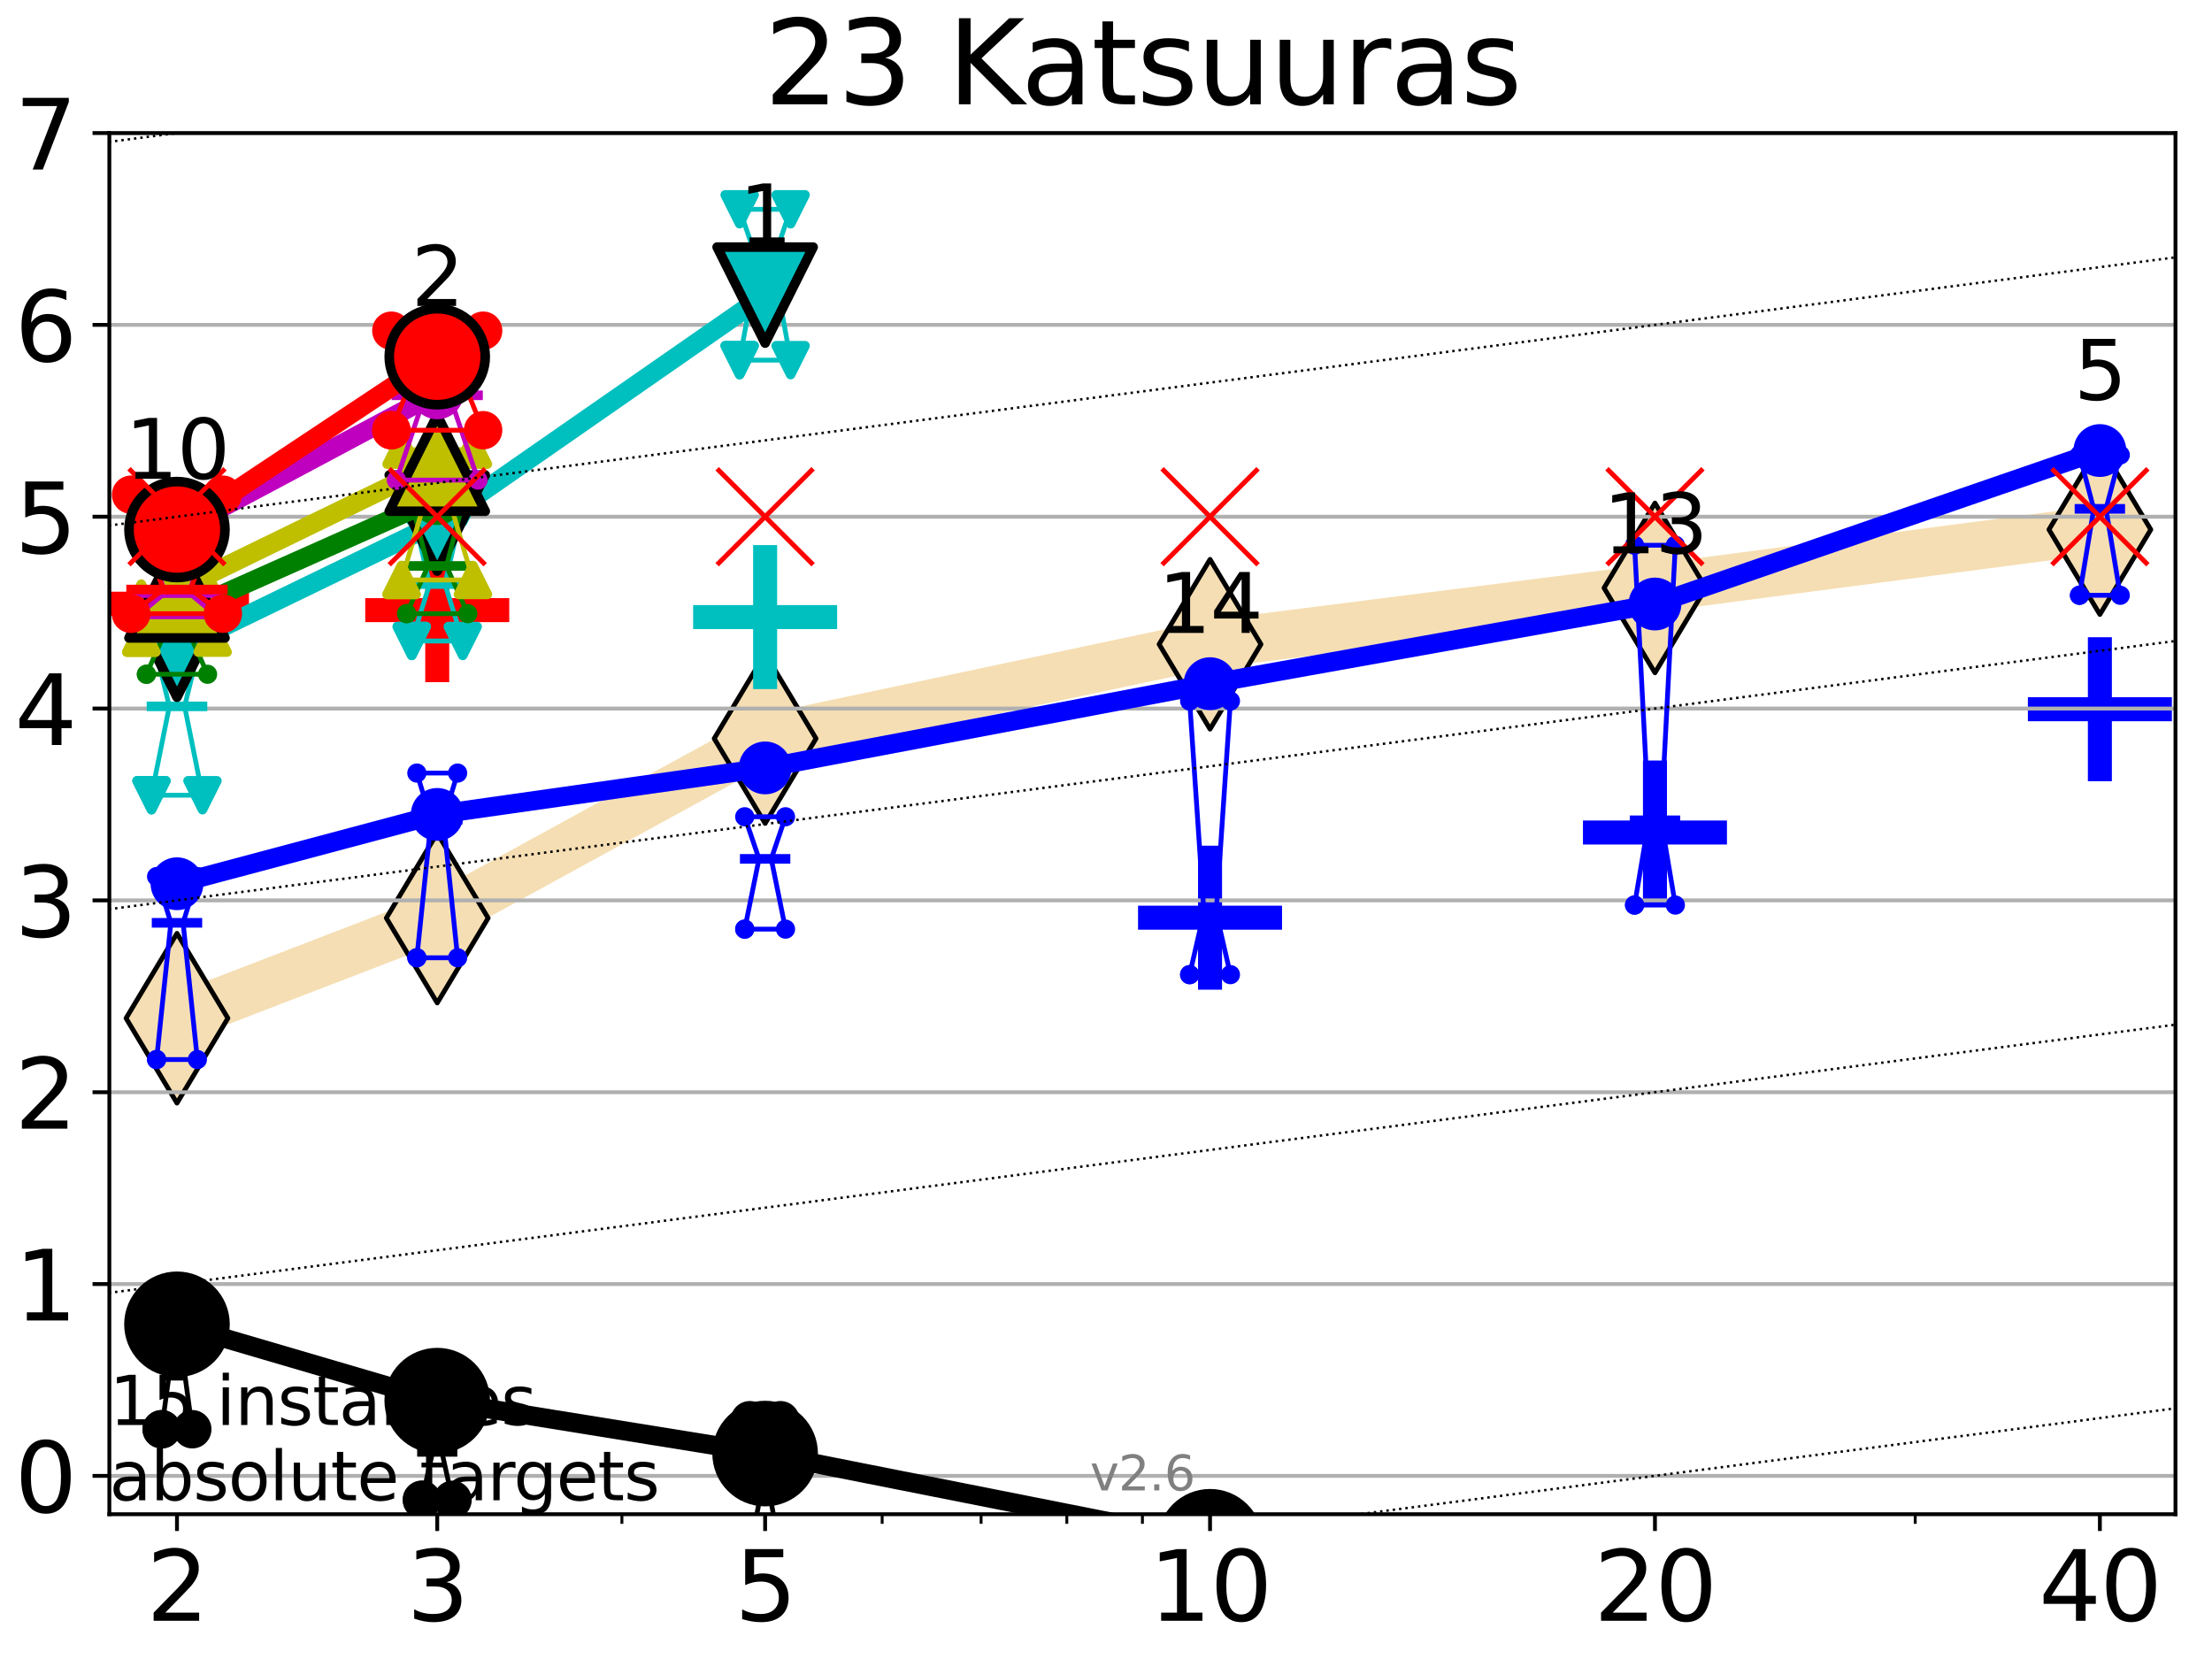 <?xml version="1.0" encoding="utf-8" standalone="no"?>
<!DOCTYPE svg PUBLIC "-//W3C//DTD SVG 1.1//EN"
  "http://www.w3.org/Graphics/SVG/1.1/DTD/svg11.dtd">
<svg xmlns:xlink="http://www.w3.org/1999/xlink" width="460.8pt" height="345.6pt" viewBox="0 0 460.8 345.6" xmlns="http://www.w3.org/2000/svg" version="1.1">
 <defs>
  <style type="text/css">*{stroke-linejoin: round; stroke-linecap: butt}</style>
 </defs>
 <g id="figure_1">
  <g id="patch_1">
   <path d="M 0 345.6 
L 460.8 345.6 
L 460.8 0 
L 0 0 
z
" style="fill: #ffffff"/>
  </g>
  <g id="axes_1">
   <g id="patch_2">
    <path d="M 22.78 315.44 
L 453.192 315.44 
L 453.192 27.72 
L 22.78 27.72 
z
" style="fill: #ffffff"/>
   </g>
   <g id="line2d_1">
    <path d="M 36.868 212.116 
L 91.085 191.25 
L 159.39 153.85 
L 252.074 134.209 
L 344.758 122.478 
L 437.443 110.323 
" clip-path="url(#pa4af4ae10d)" style="fill: none; stroke: #f5deb3; stroke-width: 10; stroke-linecap: square"/>
    <defs>
     <path id="ma5047a220d" d="M 0 17.678 
L 10.607 0 
L 0 -17.678 
L -10.607 0 
z
" style="stroke: #000000; stroke-linejoin: miter"/>
    </defs>
    <g clip-path="url(#pa4af4ae10d)">
     <use xlink:href="#ma5047a220d" x="36.868" y="212.116" style="fill: #f5deb3; stroke: #000000; stroke-linejoin: miter"/>
     <use xlink:href="#ma5047a220d" x="91.085" y="191.25" style="fill: #f5deb3; stroke: #000000; stroke-linejoin: miter"/>
     <use xlink:href="#ma5047a220d" x="159.39" y="153.85" style="fill: #f5deb3; stroke: #000000; stroke-linejoin: miter"/>
     <use xlink:href="#ma5047a220d" x="252.074" y="134.209" style="fill: #f5deb3; stroke: #000000; stroke-linejoin: miter"/>
     <use xlink:href="#ma5047a220d" x="344.758" y="122.478" style="fill: #f5deb3; stroke: #000000; stroke-linejoin: miter"/>
     <use xlink:href="#ma5047a220d" x="437.443" y="110.323" style="fill: #f5deb3; stroke: #000000; stroke-linejoin: miter"/>
    </g>
   </g>
   <g id="line2d_2">
    <defs>
     <path id="m25d2e8eebf" d="M -15 0 
L 15 0 
M 0 15 
L 0 -15 
" style="stroke: #0000ff; stroke-width: 5"/>
    </defs>
    <g clip-path="url(#pa4af4ae10d)">
     <use xlink:href="#m25d2e8eebf" x="252.074" y="191.174" style="fill: #0000ff; stroke: #0000ff; stroke-width: 5"/>
    </g>
   </g>
   <g id="line2d_3">
    <g clip-path="url(#pa4af4ae10d)">
     <use xlink:href="#m25d2e8eebf" x="344.758" y="173.431" style="fill: #0000ff; stroke: #0000ff; stroke-width: 5"/>
    </g>
   </g>
   <g id="line2d_4">
    <g clip-path="url(#pa4af4ae10d)">
     <use xlink:href="#m25d2e8eebf" x="437.443" y="147.742" style="fill: #0000ff; stroke: #0000ff; stroke-width: 5"/>
    </g>
   </g>
   <g id="line2d_5">
    <defs>
     <path id="m9e289dd0b1" d="M -15 0 
L 15 0 
M 0 15 
L 0 -15 
" style="stroke: #ff0000; stroke-width: 5"/>
    </defs>
    <g clip-path="url(#pa4af4ae10d)">
     <use xlink:href="#m9e289dd0b1" x="36.868" y="125.761" style="fill: #ff0000; stroke: #ff0000; stroke-width: 5"/>
    </g>
   </g>
   <g id="line2d_6">
    <g clip-path="url(#pa4af4ae10d)">
     <use xlink:href="#m9e289dd0b1" x="91.085" y="127.105" style="fill: #ff0000; stroke: #ff0000; stroke-width: 5"/>
    </g>
   </g>
   <g id="line2d_7">
    <defs>
     <path id="m88be1fb2b2" d="M -15 0 
L 15 0 
M 0 15 
L 0 -15 
" style="stroke: #00bfbf; stroke-width: 5"/>
    </defs>
    <g clip-path="url(#pa4af4ae10d)">
     <use xlink:href="#m88be1fb2b2" x="159.39" y="128.552" style="fill: #00bfbf; stroke: #00bfbf; stroke-width: 5"/>
    </g>
   </g>
   <g id="matplotlib.axis_1">
    <g id="xtick_1">
     <g id="line2d_8">
      <defs>
       <path id="m151c2e7c51" d="M 0 0 
L 0 3.5 
" style="stroke: #000000; stroke-width: 0.8"/>
      </defs>
      <g>
       <use xlink:href="#m151c2e7c51" x="36.868" y="315.44" style="stroke: #000000; stroke-width: 0.8"/>
      </g>
     </g>
     <g id="text_1">
      <!-- 2 -->
      <g transform="translate(30.506 337.637)scale(0.2 -0.2)">
       <defs>
        <path id="DejaVuSans-32" d="M 1228 531 
L 3431 531 
L 3431 0 
L 469 0 
L 469 531 
Q 828 903 1448 1529 
Q 2069 2156 2228 2338 
Q 2531 2678 2651 2914 
Q 2772 3150 2772 3378 
Q 2772 3750 2511 3984 
Q 2250 4219 1831 4219 
Q 1534 4219 1204 4116 
Q 875 4013 500 3803 
L 500 4441 
Q 881 4594 1212 4672 
Q 1544 4750 1819 4750 
Q 2544 4750 2975 4387 
Q 3406 4025 3406 3419 
Q 3406 3131 3298 2873 
Q 3191 2616 2906 2266 
Q 2828 2175 2409 1742 
Q 1991 1309 1228 531 
z
" transform="scale(0.016)"/>
       </defs>
       <use xlink:href="#DejaVuSans-32"/>
      </g>
     </g>
    </g>
    <g id="xtick_2">
     <g id="line2d_9">
      <g>
       <use xlink:href="#m151c2e7c51" x="91.085" y="315.44" style="stroke: #000000; stroke-width: 0.8"/>
      </g>
     </g>
     <g id="text_2">
      <!-- 3 -->
      <g transform="translate(84.723 337.637)scale(0.2 -0.2)">
       <defs>
        <path id="DejaVuSans-33" d="M 2597 2516 
Q 3050 2419 3304 2112 
Q 3559 1806 3559 1356 
Q 3559 666 3084 287 
Q 2609 -91 1734 -91 
Q 1441 -91 1130 -33 
Q 819 25 488 141 
L 488 750 
Q 750 597 1062 519 
Q 1375 441 1716 441 
Q 2309 441 2620 675 
Q 2931 909 2931 1356 
Q 2931 1769 2642 2001 
Q 2353 2234 1838 2234 
L 1294 2234 
L 1294 2753 
L 1863 2753 
Q 2328 2753 2575 2939 
Q 2822 3125 2822 3475 
Q 2822 3834 2567 4026 
Q 2313 4219 1838 4219 
Q 1578 4219 1281 4162 
Q 984 4106 628 3988 
L 628 4550 
Q 988 4650 1302 4700 
Q 1616 4750 1894 4750 
Q 2613 4750 3031 4423 
Q 3450 4097 3450 3541 
Q 3450 3153 3228 2886 
Q 3006 2619 2597 2516 
z
" transform="scale(0.016)"/>
       </defs>
       <use xlink:href="#DejaVuSans-33"/>
      </g>
     </g>
    </g>
    <g id="xtick_3">
     <g id="line2d_10">
      <g>
       <use xlink:href="#m151c2e7c51" x="159.39" y="315.44" style="stroke: #000000; stroke-width: 0.8"/>
      </g>
     </g>
     <g id="text_3">
      <!-- 5 -->
      <g transform="translate(153.028 337.637)scale(0.2 -0.2)">
       <defs>
        <path id="DejaVuSans-35" d="M 691 4666 
L 3169 4666 
L 3169 4134 
L 1269 4134 
L 1269 2991 
Q 1406 3038 1543 3061 
Q 1681 3084 1819 3084 
Q 2600 3084 3056 2656 
Q 3513 2228 3513 1497 
Q 3513 744 3044 326 
Q 2575 -91 1722 -91 
Q 1428 -91 1123 -41 
Q 819 9 494 109 
L 494 744 
Q 775 591 1075 516 
Q 1375 441 1709 441 
Q 2250 441 2565 725 
Q 2881 1009 2881 1497 
Q 2881 1984 2565 2268 
Q 2250 2553 1709 2553 
Q 1456 2553 1204 2497 
Q 953 2441 691 2322 
L 691 4666 
z
" transform="scale(0.016)"/>
       </defs>
       <use xlink:href="#DejaVuSans-35"/>
      </g>
     </g>
    </g>
    <g id="xtick_4">
     <g id="line2d_11">
      <g>
       <use xlink:href="#m151c2e7c51" x="252.074" y="315.44" style="stroke: #000000; stroke-width: 0.8"/>
      </g>
     </g>
     <g id="text_4">
      <!-- 10 -->
      <g transform="translate(239.349 337.637)scale(0.2 -0.2)">
       <defs>
        <path id="DejaVuSans-31" d="M 794 531 
L 1825 531 
L 1825 4091 
L 703 3866 
L 703 4441 
L 1819 4666 
L 2450 4666 
L 2450 531 
L 3481 531 
L 3481 0 
L 794 0 
L 794 531 
z
" transform="scale(0.016)"/>
        <path id="DejaVuSans-30" d="M 2034 4250 
Q 1547 4250 1301 3770 
Q 1056 3291 1056 2328 
Q 1056 1369 1301 889 
Q 1547 409 2034 409 
Q 2525 409 2770 889 
Q 3016 1369 3016 2328 
Q 3016 3291 2770 3770 
Q 2525 4250 2034 4250 
z
M 2034 4750 
Q 2819 4750 3233 4129 
Q 3647 3509 3647 2328 
Q 3647 1150 3233 529 
Q 2819 -91 2034 -91 
Q 1250 -91 836 529 
Q 422 1150 422 2328 
Q 422 3509 836 4129 
Q 1250 4750 2034 4750 
z
" transform="scale(0.016)"/>
       </defs>
       <use xlink:href="#DejaVuSans-31"/>
       <use xlink:href="#DejaVuSans-30" x="63.623"/>
      </g>
     </g>
    </g>
    <g id="xtick_5">
     <g id="line2d_12">
      <g>
       <use xlink:href="#m151c2e7c51" x="344.758" y="315.44" style="stroke: #000000; stroke-width: 0.8"/>
      </g>
     </g>
     <g id="text_5">
      <!-- 20 -->
      <g transform="translate(332.033 337.637)scale(0.2 -0.2)">
       <use xlink:href="#DejaVuSans-32"/>
       <use xlink:href="#DejaVuSans-30" x="63.623"/>
      </g>
     </g>
    </g>
    <g id="xtick_6">
     <g id="line2d_13">
      <g>
       <use xlink:href="#m151c2e7c51" x="437.443" y="315.44" style="stroke: #000000; stroke-width: 0.8"/>
      </g>
     </g>
     <g id="text_6">
      <!-- 40 -->
      <g transform="translate(424.718 337.637)scale(0.2 -0.2)">
       <defs>
        <path id="DejaVuSans-34" d="M 2419 4116 
L 825 1625 
L 2419 1625 
L 2419 4116 
z
M 2253 4666 
L 3047 4666 
L 3047 1625 
L 3713 1625 
L 3713 1100 
L 3047 1100 
L 3047 0 
L 2419 0 
L 2419 1100 
L 313 1100 
L 313 1709 
L 2253 4666 
z
" transform="scale(0.016)"/>
       </defs>
       <use xlink:href="#DejaVuSans-34"/>
       <use xlink:href="#DejaVuSans-30" x="63.623"/>
      </g>
     </g>
    </g>
    <g id="xtick_7">
     <g id="line2d_14">
      <defs>
       <path id="m56a31de974" d="M 0 0 
L 0 2 
" style="stroke: #000000; stroke-width: 0.6"/>
      </defs>
      <g>
       <use xlink:href="#m56a31de974" x="129.552" y="315.44" style="stroke: #000000; stroke-width: 0.6"/>
      </g>
     </g>
    </g>
    <g id="xtick_8">
     <g id="line2d_15">
      <g>
       <use xlink:href="#m56a31de974" x="183.769" y="315.44" style="stroke: #000000; stroke-width: 0.6"/>
      </g>
     </g>
    </g>
    <g id="xtick_9">
     <g id="line2d_16">
      <g>
       <use xlink:href="#m56a31de974" x="204.381" y="315.44" style="stroke: #000000; stroke-width: 0.6"/>
      </g>
     </g>
    </g>
    <g id="xtick_10">
     <g id="line2d_17">
      <g>
       <use xlink:href="#m56a31de974" x="222.237" y="315.44" style="stroke: #000000; stroke-width: 0.6"/>
      </g>
     </g>
    </g>
    <g id="xtick_11">
     <g id="line2d_18">
      <g>
       <use xlink:href="#m56a31de974" x="237.986" y="315.44" style="stroke: #000000; stroke-width: 0.6"/>
      </g>
     </g>
    </g>
    <g id="xtick_12">
     <g id="line2d_19">
      <g>
       <use xlink:href="#m56a31de974" x="398.975" y="315.44" style="stroke: #000000; stroke-width: 0.6"/>
      </g>
     </g>
    </g>
   </g>
   <g id="matplotlib.axis_2">
    <g id="ytick_1">
     <g id="line2d_20">
      <path d="M 22.78 307.448 
L 453.192 307.448 
" clip-path="url(#pa4af4ae10d)" style="fill: none; stroke: #b0b0b0; stroke-width: 0.8; stroke-linecap: square"/>
     </g>
     <g id="line2d_21">
      <defs>
       <path id="m7940069ebb" d="M 0 0 
L -3.5 0 
" style="stroke: #000000; stroke-width: 0.8"/>
      </defs>
      <g>
       <use xlink:href="#m7940069ebb" x="22.78" y="307.448" style="stroke: #000000; stroke-width: 0.8"/>
      </g>
     </g>
     <g id="text_7">
      <!-- 0 -->
      <g transform="translate(3.055 315.046)scale(0.2 -0.2)">
       <use xlink:href="#DejaVuSans-30"/>
      </g>
     </g>
    </g>
    <g id="ytick_2">
     <g id="line2d_22">
      <path d="M 22.78 267.487 
L 453.192 267.487 
" clip-path="url(#pa4af4ae10d)" style="fill: none; stroke: #b0b0b0; stroke-width: 0.8; stroke-linecap: square"/>
     </g>
     <g id="line2d_23">
      <g>
       <use xlink:href="#m7940069ebb" x="22.78" y="267.487" style="stroke: #000000; stroke-width: 0.8"/>
      </g>
     </g>
     <g id="text_8">
      <!-- 1 -->
      <g transform="translate(3.055 275.085)scale(0.2 -0.2)">
       <use xlink:href="#DejaVuSans-31"/>
      </g>
     </g>
    </g>
    <g id="ytick_3">
     <g id="line2d_24">
      <path d="M 22.78 227.526 
L 453.192 227.526 
" clip-path="url(#pa4af4ae10d)" style="fill: none; stroke: #b0b0b0; stroke-width: 0.8; stroke-linecap: square"/>
     </g>
     <g id="line2d_25">
      <g>
       <use xlink:href="#m7940069ebb" x="22.78" y="227.526" style="stroke: #000000; stroke-width: 0.8"/>
      </g>
     </g>
     <g id="text_9">
      <!-- 2 -->
      <g transform="translate(3.055 235.124)scale(0.2 -0.2)">
       <use xlink:href="#DejaVuSans-32"/>
      </g>
     </g>
    </g>
    <g id="ytick_4">
     <g id="line2d_26">
      <path d="M 22.78 187.564 
L 453.192 187.564 
" clip-path="url(#pa4af4ae10d)" style="fill: none; stroke: #b0b0b0; stroke-width: 0.8; stroke-linecap: square"/>
     </g>
     <g id="line2d_27">
      <g>
       <use xlink:href="#m7940069ebb" x="22.78" y="187.564" style="stroke: #000000; stroke-width: 0.8"/>
      </g>
     </g>
     <g id="text_10">
      <!-- 3 -->
      <g transform="translate(3.055 195.163)scale(0.2 -0.2)">
       <use xlink:href="#DejaVuSans-33"/>
      </g>
     </g>
    </g>
    <g id="ytick_5">
     <g id="line2d_28">
      <path d="M 22.78 147.603 
L 453.192 147.603 
" clip-path="url(#pa4af4ae10d)" style="fill: none; stroke: #b0b0b0; stroke-width: 0.8; stroke-linecap: square"/>
     </g>
     <g id="line2d_29">
      <g>
       <use xlink:href="#m7940069ebb" x="22.78" y="147.603" style="stroke: #000000; stroke-width: 0.8"/>
      </g>
     </g>
     <g id="text_11">
      <!-- 4 -->
      <g transform="translate(3.055 155.202)scale(0.2 -0.2)">
       <use xlink:href="#DejaVuSans-34"/>
      </g>
     </g>
    </g>
    <g id="ytick_6">
     <g id="line2d_30">
      <path d="M 22.78 107.642 
L 453.192 107.642 
" clip-path="url(#pa4af4ae10d)" style="fill: none; stroke: #b0b0b0; stroke-width: 0.8; stroke-linecap: square"/>
     </g>
     <g id="line2d_31">
      <g>
       <use xlink:href="#m7940069ebb" x="22.78" y="107.642" style="stroke: #000000; stroke-width: 0.8"/>
      </g>
     </g>
     <g id="text_12">
      <!-- 5 -->
      <g transform="translate(3.055 115.241)scale(0.2 -0.2)">
       <use xlink:href="#DejaVuSans-35"/>
      </g>
     </g>
    </g>
    <g id="ytick_7">
     <g id="line2d_32">
      <path d="M 22.78 67.681 
L 453.192 67.681 
" clip-path="url(#pa4af4ae10d)" style="fill: none; stroke: #b0b0b0; stroke-width: 0.8; stroke-linecap: square"/>
     </g>
     <g id="line2d_33">
      <g>
       <use xlink:href="#m7940069ebb" x="22.78" y="67.681" style="stroke: #000000; stroke-width: 0.8"/>
      </g>
     </g>
     <g id="text_13">
      <!-- 6 -->
      <g transform="translate(3.055 75.28)scale(0.2 -0.2)">
       <defs>
        <path id="DejaVuSans-36" d="M 2113 2584 
Q 1688 2584 1439 2293 
Q 1191 2003 1191 1497 
Q 1191 994 1439 701 
Q 1688 409 2113 409 
Q 2538 409 2786 701 
Q 3034 994 3034 1497 
Q 3034 2003 2786 2293 
Q 2538 2584 2113 2584 
z
M 3366 4563 
L 3366 3988 
Q 3128 4100 2886 4159 
Q 2644 4219 2406 4219 
Q 1781 4219 1451 3797 
Q 1122 3375 1075 2522 
Q 1259 2794 1537 2939 
Q 1816 3084 2150 3084 
Q 2853 3084 3261 2657 
Q 3669 2231 3669 1497 
Q 3669 778 3244 343 
Q 2819 -91 2113 -91 
Q 1303 -91 875 529 
Q 447 1150 447 2328 
Q 447 3434 972 4092 
Q 1497 4750 2381 4750 
Q 2619 4750 2861 4703 
Q 3103 4656 3366 4563 
z
" transform="scale(0.016)"/>
       </defs>
       <use xlink:href="#DejaVuSans-36"/>
      </g>
     </g>
    </g>
    <g id="ytick_8">
     <g id="line2d_34">
      <path d="M 22.78 27.72 
L 453.192 27.72 
" clip-path="url(#pa4af4ae10d)" style="fill: none; stroke: #b0b0b0; stroke-width: 0.8; stroke-linecap: square"/>
     </g>
     <g id="line2d_35">
      <g>
       <use xlink:href="#m7940069ebb" x="22.78" y="27.72" style="stroke: #000000; stroke-width: 0.8"/>
      </g>
     </g>
     <g id="text_14">
      <!-- 7 -->
      <g transform="translate(3.055 35.318)scale(0.2 -0.2)">
       <defs>
        <path id="DejaVuSans-37" d="M 525 4666 
L 3525 4666 
L 3525 4397 
L 1831 0 
L 1172 0 
L 2766 4134 
L 525 4134 
L 525 4666 
z
" transform="scale(0.016)"/>
       </defs>
       <use xlink:href="#DejaVuSans-37"/>
      </g>
     </g>
    </g>
   </g>
   <g id="line2d_36">
    <path d="M 33.682 297.736 
L 35.912 281.345 
L 33.682 274.632 
L 40.054 274.632 
L 37.824 281.345 
L 40.054 297.736 
L 33.682 297.736 
" clip-path="url(#pa4af4ae10d)" style="fill: none; stroke: #000000; stroke-linecap: square"/>
   </g>
   <g id="line2d_37">
    <path d="M 33.682 297.736 
L 40.054 297.736 
L 40.054 274.632 
L 33.682 274.632 
L 33.682 297.736 
" clip-path="url(#pa4af4ae10d)" style="fill: none"/>
    <defs>
     <path id="mfa7f9d31aa" d="M 0 3 
C 0.796 3 1.559 2.684 2.121 2.121 
C 2.684 1.559 3 0.796 3 0 
C 3 -0.796 2.684 -1.559 2.121 -2.121 
C 1.559 -2.684 0.796 -3 0 -3 
C -0.796 -3 -1.559 -2.684 -2.121 -2.121 
C -2.684 -1.559 -3 -0.796 -3 0 
C -3 0.796 -2.684 1.559 -2.121 2.121 
C -1.559 2.684 -0.796 3 0 3 
z
" style="stroke: #000000; stroke-width: 2"/>
    </defs>
    <g clip-path="url(#pa4af4ae10d)">
     <use xlink:href="#mfa7f9d31aa" x="33.682" y="297.736" style="stroke: #000000; stroke-width: 2"/>
     <use xlink:href="#mfa7f9d31aa" x="40.054" y="297.736" style="stroke: #000000; stroke-width: 2"/>
     <use xlink:href="#mfa7f9d31aa" x="40.054" y="274.632" style="stroke: #000000; stroke-width: 2"/>
     <use xlink:href="#mfa7f9d31aa" x="33.682" y="274.632" style="stroke: #000000; stroke-width: 2"/>
     <use xlink:href="#mfa7f9d31aa" x="33.682" y="297.736" style="stroke: #000000; stroke-width: 2"/>
    </g>
   </g>
   <g id="line2d_38">
    <path d="M 33.682 281.345 
L 40.054 281.345 
" clip-path="url(#pa4af4ae10d)" style="fill: none; stroke: #000000; stroke-width: 2; stroke-linecap: square"/>
   </g>
   <g id="line2d_39">
    <path d="M 87.899 312.44 
L 90.129 302.455 
L 87.899 288.381 
L 94.271 288.381 
L 92.041 302.455 
L 94.271 312.44 
L 87.899 312.44 
" clip-path="url(#pa4af4ae10d)" style="fill: none; stroke: #000000; stroke-linecap: square"/>
   </g>
   <g id="line2d_40">
    <path d="M 87.899 312.44 
L 94.271 312.44 
L 94.271 288.381 
L 87.899 288.381 
L 87.899 312.44 
" clip-path="url(#pa4af4ae10d)" style="fill: none"/>
    <g clip-path="url(#pa4af4ae10d)">
     <use xlink:href="#mfa7f9d31aa" x="87.899" y="312.44" style="stroke: #000000; stroke-width: 2"/>
     <use xlink:href="#mfa7f9d31aa" x="94.271" y="312.44" style="stroke: #000000; stroke-width: 2"/>
     <use xlink:href="#mfa7f9d31aa" x="94.271" y="288.381" style="stroke: #000000; stroke-width: 2"/>
     <use xlink:href="#mfa7f9d31aa" x="87.899" y="288.381" style="stroke: #000000; stroke-width: 2"/>
     <use xlink:href="#mfa7f9d31aa" x="87.899" y="312.44" style="stroke: #000000; stroke-width: 2"/>
    </g>
   </g>
   <g id="line2d_41">
    <path d="M 87.899 302.455 
L 94.271 302.455 
" clip-path="url(#pa4af4ae10d)" style="fill: none; stroke: #000000; stroke-width: 2; stroke-linecap: square"/>
   </g>
   <g id="line2d_42">
    <path d="M 156.204 323.35 
L 158.434 311.32 
L 156.204 295.858 
L 162.576 295.858 
L 160.346 311.32 
L 162.576 323.35 
L 156.204 323.35 
" clip-path="url(#pa4af4ae10d)" style="fill: none; stroke: #000000; stroke-linecap: square"/>
   </g>
   <g id="line2d_43">
    <path d="M 156.204 323.35 
L 162.576 323.35 
L 162.576 295.858 
L 156.204 295.858 
L 156.204 323.35 
" clip-path="url(#pa4af4ae10d)" style="fill: none"/>
    <g clip-path="url(#pa4af4ae10d)">
     <use xlink:href="#mfa7f9d31aa" x="156.204" y="323.35" style="stroke: #000000; stroke-width: 2"/>
     <use xlink:href="#mfa7f9d31aa" x="162.576" y="323.35" style="stroke: #000000; stroke-width: 2"/>
     <use xlink:href="#mfa7f9d31aa" x="162.576" y="295.858" style="stroke: #000000; stroke-width: 2"/>
     <use xlink:href="#mfa7f9d31aa" x="156.204" y="295.858" style="stroke: #000000; stroke-width: 2"/>
     <use xlink:href="#mfa7f9d31aa" x="156.204" y="323.35" style="stroke: #000000; stroke-width: 2"/>
    </g>
   </g>
   <g id="line2d_44">
    <path d="M 156.204 311.32 
L 162.576 311.32 
" clip-path="url(#pa4af4ae10d)" style="fill: none; stroke: #000000; stroke-width: 2; stroke-linecap: square"/>
   </g>
   <g id="line2d_45">
    <path d="M 248.888 335.379 
L 251.118 328.343 
L 248.888 316.313 
L 255.26 316.313 
L 253.03 328.343 
L 255.26 335.379 
L 248.888 335.379 
" clip-path="url(#pa4af4ae10d)" style="fill: none; stroke: #000000; stroke-linecap: square"/>
   </g>
   <g id="line2d_46">
    <path d="M 248.888 335.379 
L 255.26 335.379 
L 255.26 316.313 
L 248.888 316.313 
L 248.888 335.379 
" clip-path="url(#pa4af4ae10d)" style="fill: none"/>
    <g clip-path="url(#pa4af4ae10d)">
     <use xlink:href="#mfa7f9d31aa" x="248.888" y="335.379" style="stroke: #000000; stroke-width: 2"/>
     <use xlink:href="#mfa7f9d31aa" x="255.26" y="335.379" style="stroke: #000000; stroke-width: 2"/>
     <use xlink:href="#mfa7f9d31aa" x="255.26" y="316.313" style="stroke: #000000; stroke-width: 2"/>
     <use xlink:href="#mfa7f9d31aa" x="248.888" y="316.313" style="stroke: #000000; stroke-width: 2"/>
     <use xlink:href="#mfa7f9d31aa" x="248.888" y="335.379" style="stroke: #000000; stroke-width: 2"/>
    </g>
   </g>
   <g id="line2d_47">
    <path d="M 248.888 328.343 
L 255.26 328.343 
" clip-path="url(#pa4af4ae10d)" style="fill: none; stroke: #000000; stroke-width: 2; stroke-linecap: square"/>
   </g>
   <g id="line2d_48">
    <path d="M 342.332 346.6 
L 343.803 335.379 
L 341.572 331.507 
L 347.945 331.507 
L 345.714 335.379 
L 347.184 346.6 
" clip-path="url(#pa4af4ae10d)" style="fill: none; stroke: #000000; stroke-linecap: square"/>
   </g>
   <g id="line2d_49">
    <path d="M 347.945 346.6 
L 347.945 331.507 
L 341.572 331.507 
L 341.572 346.6 
" clip-path="url(#pa4af4ae10d)" style="fill: none"/>
    <g clip-path="url(#pa4af4ae10d)">
     <use xlink:href="#mfa7f9d31aa" x="341.572" y="352.402" style="stroke: #000000; stroke-width: 2"/>
     <use xlink:href="#mfa7f9d31aa" x="347.945" y="352.402" style="stroke: #000000; stroke-width: 2"/>
     <use xlink:href="#mfa7f9d31aa" x="347.945" y="331.507" style="stroke: #000000; stroke-width: 2"/>
     <use xlink:href="#mfa7f9d31aa" x="341.572" y="331.507" style="stroke: #000000; stroke-width: 2"/>
     <use xlink:href="#mfa7f9d31aa" x="341.572" y="352.402" style="stroke: #000000; stroke-width: 2"/>
    </g>
   </g>
   <g id="line2d_50">
    <path d="M 341.572 335.379 
L 347.945 335.379 
" clip-path="url(#pa4af4ae10d)" style="fill: none; stroke: #000000; stroke-width: 2; stroke-linecap: square"/>
   </g>
   <g id="line2d_51">
    <path d="M 435.919 346.6 
L 436.487 343.536 
L 434.257 325.667 
L 440.629 325.667 
L 438.398 343.536 
L 438.966 346.6 
" clip-path="url(#pa4af4ae10d)" style="fill: none; stroke: #000000; stroke-linecap: square"/>
   </g>
   <g id="line2d_52">
    <path d="M 440.629 346.6 
L 440.629 325.667 
L 434.257 325.667 
L 434.257 346.6 
" clip-path="url(#pa4af4ae10d)" style="fill: none"/>
    <g clip-path="url(#pa4af4ae10d)">
     <use xlink:href="#mfa7f9d31aa" x="434.257" y="355.566" style="stroke: #000000; stroke-width: 2"/>
     <use xlink:href="#mfa7f9d31aa" x="440.629" y="355.566" style="stroke: #000000; stroke-width: 2"/>
     <use xlink:href="#mfa7f9d31aa" x="440.629" y="325.667" style="stroke: #000000; stroke-width: 2"/>
     <use xlink:href="#mfa7f9d31aa" x="434.257" y="325.667" style="stroke: #000000; stroke-width: 2"/>
     <use xlink:href="#mfa7f9d31aa" x="434.257" y="355.566" style="stroke: #000000; stroke-width: 2"/>
    </g>
   </g>
   <g id="line2d_53">
    <path d="M 434.257 343.536 
L 440.629 343.536 
" clip-path="url(#pa4af4ae10d)" style="fill: none; stroke: #000000; stroke-width: 2; stroke-linecap: square"/>
   </g>
   <g id="line2d_54">
    <path d="M 36.868 275.876 
L 91.085 291.779 
" clip-path="url(#pa4af4ae10d)" style="fill: none; stroke: #000000; stroke-width: 4; stroke-linecap: square"/>
   </g>
   <g id="line2d_55">
    <path d="M 91.085 291.779 
L 159.39 302.806 
" clip-path="url(#pa4af4ae10d)" style="fill: none; stroke: #000000; stroke-width: 4; stroke-linecap: square"/>
   </g>
   <g id="line2d_56">
    <path d="M 159.39 302.806 
L 252.074 321.178 
" clip-path="url(#pa4af4ae10d)" style="fill: none; stroke: #000000; stroke-width: 4; stroke-linecap: square"/>
   </g>
   <g id="line2d_57">
    <path d="M 252.074 321.178 
L 344.758 331.74 
" clip-path="url(#pa4af4ae10d)" style="fill: none; stroke: #000000; stroke-width: 4; stroke-linecap: square"/>
   </g>
   <g id="line2d_58">
    <path d="M 344.758 331.74 
L 437.443 334.124 
" clip-path="url(#pa4af4ae10d)" style="fill: none; stroke: #000000; stroke-width: 4; stroke-linecap: square"/>
   </g>
   <g id="line2d_59">
    <path d="M 36.868 275.876 
L 91.085 291.779 
L 159.39 302.806 
L 252.074 321.178 
L 344.758 331.74 
L 437.443 334.124 
" clip-path="url(#pa4af4ae10d)" style="fill: none"/>
    <defs>
     <path id="m2d0321f4bf" d="M 0 10 
C 2.652 10 5.196 8.946 7.071 7.071 
C 8.946 5.196 10 2.652 10 0 
C 10 -2.652 8.946 -5.196 7.071 -7.071 
C 5.196 -8.946 2.652 -10 0 -10 
C -2.652 -10 -5.196 -8.946 -7.071 -7.071 
C -8.946 -5.196 -10 -2.652 -10 0 
C -10 2.652 -8.946 5.196 -7.071 7.071 
C -5.196 8.946 -2.652 10 0 10 
z
" style="stroke: #000000; stroke-width: 2"/>
    </defs>
    <g clip-path="url(#pa4af4ae10d)">
     <use xlink:href="#m2d0321f4bf" x="36.868" y="275.876" style="stroke: #000000; stroke-width: 2"/>
     <use xlink:href="#m2d0321f4bf" x="91.085" y="291.779" style="stroke: #000000; stroke-width: 2"/>
     <use xlink:href="#m2d0321f4bf" x="159.39" y="302.806" style="stroke: #000000; stroke-width: 2"/>
     <use xlink:href="#m2d0321f4bf" x="252.074" y="321.178" style="stroke: #000000; stroke-width: 2"/>
     <use xlink:href="#m2d0321f4bf" x="344.758" y="331.74" style="stroke: #000000; stroke-width: 2"/>
     <use xlink:href="#m2d0321f4bf" x="437.443" y="334.124" style="stroke: #000000; stroke-width: 2"/>
    </g>
   </g>
   <g id="line2d_60">
    <path d="M 32.62 220.722 
L 35.594 192.236 
L 32.62 182.605 
L 41.116 182.605 
L 38.143 192.236 
L 41.116 220.722 
L 32.62 220.722 
" clip-path="url(#pa4af4ae10d)" style="fill: none; stroke: #0000ff; stroke-linecap: square"/>
   </g>
   <g id="line2d_61">
    <path d="M 32.62 220.722 
L 41.116 220.722 
L 41.116 182.605 
L 32.62 182.605 
L 32.62 220.722 
" clip-path="url(#pa4af4ae10d)" style="fill: none"/>
    <defs>
     <path id="m4be6a65f56" d="M 0 1.5 
C 0.398 1.5 0.779 1.342 1.061 1.061 
C 1.342 0.779 1.5 0.398 1.5 0 
C 1.5 -0.398 1.342 -0.779 1.061 -1.061 
C 0.779 -1.342 0.398 -1.5 0 -1.5 
C -0.398 -1.5 -0.779 -1.342 -1.061 -1.061 
C -1.342 -0.779 -1.5 -0.398 -1.5 0 
C -1.5 0.398 -1.342 0.779 -1.061 1.061 
C -0.779 1.342 -0.398 1.5 0 1.5 
z
" style="stroke: #0000ff"/>
    </defs>
    <g clip-path="url(#pa4af4ae10d)">
     <use xlink:href="#m4be6a65f56" x="32.62" y="220.722" style="fill: #0000ff; stroke: #0000ff"/>
     <use xlink:href="#m4be6a65f56" x="41.116" y="220.722" style="fill: #0000ff; stroke: #0000ff"/>
     <use xlink:href="#m4be6a65f56" x="41.116" y="182.605" style="fill: #0000ff; stroke: #0000ff"/>
     <use xlink:href="#m4be6a65f56" x="32.62" y="182.605" style="fill: #0000ff; stroke: #0000ff"/>
     <use xlink:href="#m4be6a65f56" x="32.62" y="220.722" style="fill: #0000ff; stroke: #0000ff"/>
    </g>
   </g>
   <g id="line2d_62">
    <path d="M 32.62 192.236 
L 41.116 192.236 
" clip-path="url(#pa4af4ae10d)" style="fill: none; stroke: #0000ff; stroke-width: 2; stroke-linecap: square"/>
   </g>
   <g id="line2d_63">
    <path d="M 86.837 199.519 
L 89.811 170.778 
L 86.837 161.043 
L 95.333 161.043 
L 92.359 170.778 
L 95.333 199.519 
L 86.837 199.519 
" clip-path="url(#pa4af4ae10d)" style="fill: none; stroke: #0000ff; stroke-linecap: square"/>
   </g>
   <g id="line2d_64">
    <path d="M 86.837 199.519 
L 95.333 199.519 
L 95.333 161.043 
L 86.837 161.043 
L 86.837 199.519 
" clip-path="url(#pa4af4ae10d)" style="fill: none"/>
    <g clip-path="url(#pa4af4ae10d)">
     <use xlink:href="#m4be6a65f56" x="86.837" y="199.519" style="fill: #0000ff; stroke: #0000ff"/>
     <use xlink:href="#m4be6a65f56" x="95.333" y="199.519" style="fill: #0000ff; stroke: #0000ff"/>
     <use xlink:href="#m4be6a65f56" x="95.333" y="161.043" style="fill: #0000ff; stroke: #0000ff"/>
     <use xlink:href="#m4be6a65f56" x="86.837" y="161.043" style="fill: #0000ff; stroke: #0000ff"/>
     <use xlink:href="#m4be6a65f56" x="86.837" y="199.519" style="fill: #0000ff; stroke: #0000ff"/>
    </g>
   </g>
   <g id="line2d_65">
    <path d="M 86.837 170.778 
L 95.333 170.778 
" clip-path="url(#pa4af4ae10d)" style="fill: none; stroke: #0000ff; stroke-width: 2; stroke-linecap: square"/>
   </g>
   <g id="line2d_66">
    <path d="M 155.142 193.556 
L 158.116 178.918 
L 155.142 170.147 
L 163.638 170.147 
L 160.665 178.918 
L 163.638 193.556 
L 155.142 193.556 
" clip-path="url(#pa4af4ae10d)" style="fill: none; stroke: #0000ff; stroke-linecap: square"/>
   </g>
   <g id="line2d_67">
    <path d="M 155.142 193.556 
L 163.638 193.556 
L 163.638 170.147 
L 155.142 170.147 
L 155.142 193.556 
" clip-path="url(#pa4af4ae10d)" style="fill: none"/>
    <g clip-path="url(#pa4af4ae10d)">
     <use xlink:href="#m4be6a65f56" x="155.142" y="193.556" style="fill: #0000ff; stroke: #0000ff"/>
     <use xlink:href="#m4be6a65f56" x="163.638" y="193.556" style="fill: #0000ff; stroke: #0000ff"/>
     <use xlink:href="#m4be6a65f56" x="163.638" y="170.147" style="fill: #0000ff; stroke: #0000ff"/>
     <use xlink:href="#m4be6a65f56" x="155.142" y="170.147" style="fill: #0000ff; stroke: #0000ff"/>
     <use xlink:href="#m4be6a65f56" x="155.142" y="193.556" style="fill: #0000ff; stroke: #0000ff"/>
    </g>
   </g>
   <g id="line2d_68">
    <path d="M 155.142 178.918 
L 163.638 178.918 
" clip-path="url(#pa4af4ae10d)" style="fill: none; stroke: #0000ff; stroke-width: 2; stroke-linecap: square"/>
   </g>
   <g id="line2d_69">
    <path d="M 247.826 203.035 
L 250.8 190.085 
L 247.826 146.035 
L 256.322 146.035 
L 253.349 190.085 
L 256.322 203.035 
L 247.826 203.035 
" clip-path="url(#pa4af4ae10d)" style="fill: none; stroke: #0000ff; stroke-linecap: square"/>
   </g>
   <g id="line2d_70">
    <path d="M 247.826 203.035 
L 256.322 203.035 
L 256.322 146.035 
L 247.826 146.035 
L 247.826 203.035 
" clip-path="url(#pa4af4ae10d)" style="fill: none"/>
    <g clip-path="url(#pa4af4ae10d)">
     <use xlink:href="#m4be6a65f56" x="247.826" y="203.035" style="fill: #0000ff; stroke: #0000ff"/>
     <use xlink:href="#m4be6a65f56" x="256.322" y="203.035" style="fill: #0000ff; stroke: #0000ff"/>
     <use xlink:href="#m4be6a65f56" x="256.322" y="146.035" style="fill: #0000ff; stroke: #0000ff"/>
     <use xlink:href="#m4be6a65f56" x="247.826" y="146.035" style="fill: #0000ff; stroke: #0000ff"/>
     <use xlink:href="#m4be6a65f56" x="247.826" y="203.035" style="fill: #0000ff; stroke: #0000ff"/>
    </g>
   </g>
   <g id="line2d_71">
    <path d="M 247.826 190.085 
L 256.322 190.085 
" clip-path="url(#pa4af4ae10d)" style="fill: none; stroke: #0000ff; stroke-width: 2; stroke-linecap: square"/>
   </g>
   <g id="line2d_72">
    <path d="M 340.51 188.542 
L 343.484 170.888 
L 340.51 113.586 
L 349.007 113.586 
L 346.033 170.888 
L 349.007 188.542 
L 340.51 188.542 
" clip-path="url(#pa4af4ae10d)" style="fill: none; stroke: #0000ff; stroke-linecap: square"/>
   </g>
   <g id="line2d_73">
    <path d="M 340.51 188.542 
L 349.007 188.542 
L 349.007 113.586 
L 340.51 113.586 
L 340.51 188.542 
" clip-path="url(#pa4af4ae10d)" style="fill: none"/>
    <g clip-path="url(#pa4af4ae10d)">
     <use xlink:href="#m4be6a65f56" x="340.51" y="188.542" style="fill: #0000ff; stroke: #0000ff"/>
     <use xlink:href="#m4be6a65f56" x="349.007" y="188.542" style="fill: #0000ff; stroke: #0000ff"/>
     <use xlink:href="#m4be6a65f56" x="349.007" y="113.586" style="fill: #0000ff; stroke: #0000ff"/>
     <use xlink:href="#m4be6a65f56" x="340.51" y="113.586" style="fill: #0000ff; stroke: #0000ff"/>
     <use xlink:href="#m4be6a65f56" x="340.51" y="188.542" style="fill: #0000ff; stroke: #0000ff"/>
    </g>
   </g>
   <g id="line2d_74">
    <path d="M 340.51 170.888 
L 349.007 170.888 
" clip-path="url(#pa4af4ae10d)" style="fill: none; stroke: #0000ff; stroke-width: 2; stroke-linecap: square"/>
   </g>
   <g id="line2d_75">
    <path d="M 433.195 124.009 
L 436.168 106.001 
L 433.195 94.773 
L 441.691 94.773 
L 438.717 106.001 
L 441.691 124.009 
L 433.195 124.009 
" clip-path="url(#pa4af4ae10d)" style="fill: none; stroke: #0000ff; stroke-linecap: square"/>
   </g>
   <g id="line2d_76">
    <path d="M 433.195 124.009 
L 441.691 124.009 
L 441.691 94.773 
L 433.195 94.773 
L 433.195 124.009 
" clip-path="url(#pa4af4ae10d)" style="fill: none"/>
    <g clip-path="url(#pa4af4ae10d)">
     <use xlink:href="#m4be6a65f56" x="433.195" y="124.009" style="fill: #0000ff; stroke: #0000ff"/>
     <use xlink:href="#m4be6a65f56" x="441.691" y="124.009" style="fill: #0000ff; stroke: #0000ff"/>
     <use xlink:href="#m4be6a65f56" x="441.691" y="94.773" style="fill: #0000ff; stroke: #0000ff"/>
     <use xlink:href="#m4be6a65f56" x="433.195" y="94.773" style="fill: #0000ff; stroke: #0000ff"/>
     <use xlink:href="#m4be6a65f56" x="433.195" y="124.009" style="fill: #0000ff; stroke: #0000ff"/>
    </g>
   </g>
   <g id="line2d_77">
    <path d="M 433.195 106.001 
L 441.691 106.001 
" clip-path="url(#pa4af4ae10d)" style="fill: none; stroke: #0000ff; stroke-width: 2; stroke-linecap: square"/>
   </g>
   <g id="line2d_78">
    <path d="M 36.868 184.102 
L 91.085 169.657 
" clip-path="url(#pa4af4ae10d)" style="fill: none; stroke: #0000ff; stroke-width: 4; stroke-linecap: square"/>
   </g>
   <g id="line2d_79">
    <path d="M 91.085 169.657 
L 159.39 159.97 
" clip-path="url(#pa4af4ae10d)" style="fill: none; stroke: #0000ff; stroke-width: 4; stroke-linecap: square"/>
   </g>
   <g id="line2d_80">
    <path d="M 159.39 159.97 
L 252.074 142.421 
" clip-path="url(#pa4af4ae10d)" style="fill: none; stroke: #0000ff; stroke-width: 4; stroke-linecap: square"/>
   </g>
   <g id="line2d_81">
    <path d="M 252.074 142.421 
L 344.758 125.826 
" clip-path="url(#pa4af4ae10d)" style="fill: none; stroke: #0000ff; stroke-width: 4; stroke-linecap: square"/>
   </g>
   <g id="line2d_82">
    <path d="M 344.758 125.826 
L 437.443 93.856 
" clip-path="url(#pa4af4ae10d)" style="fill: none; stroke: #0000ff; stroke-width: 4; stroke-linecap: square"/>
   </g>
   <g id="line2d_83">
    <path d="M 36.868 184.102 
L 91.085 169.657 
L 159.39 159.97 
L 252.074 142.421 
L 344.758 125.826 
L 437.443 93.856 
" clip-path="url(#pa4af4ae10d)" style="fill: none"/>
    <defs>
     <path id="m20c0725303" d="M 0 5 
C 1.326 5 2.598 4.473 3.536 3.536 
C 4.473 2.598 5 1.326 5 0 
C 5 -1.326 4.473 -2.598 3.536 -3.536 
C 2.598 -4.473 1.326 -5 0 -5 
C -1.326 -5 -2.598 -4.473 -3.536 -3.536 
C -4.473 -2.598 -5 -1.326 -5 0 
C -5 1.326 -4.473 2.598 -3.536 3.536 
C -2.598 4.473 -1.326 5 0 5 
z
" style="stroke: #0000ff"/>
    </defs>
    <g clip-path="url(#pa4af4ae10d)">
     <use xlink:href="#m20c0725303" x="36.868" y="184.102" style="fill: #0000ff; stroke: #0000ff"/>
     <use xlink:href="#m20c0725303" x="91.085" y="169.657" style="fill: #0000ff; stroke: #0000ff"/>
     <use xlink:href="#m20c0725303" x="159.39" y="159.97" style="fill: #0000ff; stroke: #0000ff"/>
     <use xlink:href="#m20c0725303" x="252.074" y="142.421" style="fill: #0000ff; stroke: #0000ff"/>
     <use xlink:href="#m20c0725303" x="344.758" y="125.826" style="fill: #0000ff; stroke: #0000ff"/>
     <use xlink:href="#m20c0725303" x="437.443" y="93.856" style="fill: #0000ff; stroke: #0000ff"/>
    </g>
   </g>
   <g id="line2d_84">
    <path d="M 31.558 165.66 
L 35.275 147.149 
L 31.558 131.889 
L 42.178 131.889 
L 38.461 147.149 
L 42.178 165.66 
L 31.558 165.66 
" clip-path="url(#pa4af4ae10d)" style="fill: none; stroke: #00bfbf; stroke-linecap: square"/>
   </g>
   <g id="line2d_85">
    <path d="M 31.558 165.66 
L 42.178 165.66 
L 42.178 131.889 
L 31.558 131.889 
L 31.558 165.66 
" clip-path="url(#pa4af4ae10d)" style="fill: none"/>
    <defs>
     <path id="m40519f149b" d="M -0 3 
L 3 -3 
L -3 -3 
z
" style="stroke: #00bfbf; stroke-width: 2; stroke-linejoin: miter"/>
    </defs>
    <g clip-path="url(#pa4af4ae10d)">
     <use xlink:href="#m40519f149b" x="31.558" y="165.66" style="fill: #00bfbf; stroke: #00bfbf; stroke-width: 2; stroke-linejoin: miter"/>
     <use xlink:href="#m40519f149b" x="42.178" y="165.66" style="fill: #00bfbf; stroke: #00bfbf; stroke-width: 2; stroke-linejoin: miter"/>
     <use xlink:href="#m40519f149b" x="42.178" y="131.889" style="fill: #00bfbf; stroke: #00bfbf; stroke-width: 2; stroke-linejoin: miter"/>
     <use xlink:href="#m40519f149b" x="31.558" y="131.889" style="fill: #00bfbf; stroke: #00bfbf; stroke-width: 2; stroke-linejoin: miter"/>
     <use xlink:href="#m40519f149b" x="31.558" y="165.66" style="fill: #00bfbf; stroke: #00bfbf; stroke-width: 2; stroke-linejoin: miter"/>
    </g>
   </g>
   <g id="line2d_86">
    <path d="M 31.558 147.149 
L 42.178 147.149 
" clip-path="url(#pa4af4ae10d)" style="fill: none; stroke: #00bfbf; stroke-width: 2; stroke-linecap: square"/>
   </g>
   <g id="line2d_87">
    <path d="M 85.775 133.533 
L 89.492 121.672 
L 85.775 105.697 
L 96.395 105.697 
L 92.678 121.672 
L 96.395 133.533 
L 85.775 133.533 
" clip-path="url(#pa4af4ae10d)" style="fill: none; stroke: #00bfbf; stroke-linecap: square"/>
   </g>
   <g id="line2d_88">
    <path d="M 85.775 133.533 
L 96.395 133.533 
L 96.395 105.697 
L 85.775 105.697 
L 85.775 133.533 
" clip-path="url(#pa4af4ae10d)" style="fill: none"/>
    <g clip-path="url(#pa4af4ae10d)">
     <use xlink:href="#m40519f149b" x="85.775" y="133.533" style="fill: #00bfbf; stroke: #00bfbf; stroke-width: 2; stroke-linejoin: miter"/>
     <use xlink:href="#m40519f149b" x="96.395" y="133.533" style="fill: #00bfbf; stroke: #00bfbf; stroke-width: 2; stroke-linejoin: miter"/>
     <use xlink:href="#m40519f149b" x="96.395" y="105.697" style="fill: #00bfbf; stroke: #00bfbf; stroke-width: 2; stroke-linejoin: miter"/>
     <use xlink:href="#m40519f149b" x="85.775" y="105.697" style="fill: #00bfbf; stroke: #00bfbf; stroke-width: 2; stroke-linejoin: miter"/>
     <use xlink:href="#m40519f149b" x="85.775" y="133.533" style="fill: #00bfbf; stroke: #00bfbf; stroke-width: 2; stroke-linejoin: miter"/>
    </g>
   </g>
   <g id="line2d_89">
    <path d="M 85.775 121.672 
L 96.395 121.672 
" clip-path="url(#pa4af4ae10d)" style="fill: none; stroke: #00bfbf; stroke-width: 2; stroke-linecap: square"/>
   </g>
   <g id="line2d_90">
    <path d="M 154.08 75.025 
L 157.797 54.559 
L 154.08 43.601 
L 164.7 43.601 
L 160.983 54.559 
L 164.7 75.025 
L 154.08 75.025 
" clip-path="url(#pa4af4ae10d)" style="fill: none; stroke: #00bfbf; stroke-linecap: square"/>
   </g>
   <g id="line2d_91">
    <path d="M 154.08 75.025 
L 164.7 75.025 
L 164.7 43.601 
L 154.08 43.601 
L 154.08 75.025 
" clip-path="url(#pa4af4ae10d)" style="fill: none"/>
    <g clip-path="url(#pa4af4ae10d)">
     <use xlink:href="#m40519f149b" x="154.08" y="75.025" style="fill: #00bfbf; stroke: #00bfbf; stroke-width: 2; stroke-linejoin: miter"/>
     <use xlink:href="#m40519f149b" x="164.7" y="75.025" style="fill: #00bfbf; stroke: #00bfbf; stroke-width: 2; stroke-linejoin: miter"/>
     <use xlink:href="#m40519f149b" x="164.7" y="43.601" style="fill: #00bfbf; stroke: #00bfbf; stroke-width: 2; stroke-linejoin: miter"/>
     <use xlink:href="#m40519f149b" x="154.08" y="43.601" style="fill: #00bfbf; stroke: #00bfbf; stroke-width: 2; stroke-linejoin: miter"/>
     <use xlink:href="#m40519f149b" x="154.08" y="75.025" style="fill: #00bfbf; stroke: #00bfbf; stroke-width: 2; stroke-linejoin: miter"/>
    </g>
   </g>
   <g id="line2d_92">
    <path d="M 154.08 54.559 
L 164.7 54.559 
" clip-path="url(#pa4af4ae10d)" style="fill: none; stroke: #00bfbf; stroke-width: 2; stroke-linecap: square"/>
   </g>
   <g id="line2d_93">
    <path d="M 36.868 135.235 
L 91.085 108.962 
" clip-path="url(#pa4af4ae10d)" style="fill: none; stroke: #00bfbf; stroke-width: 4; stroke-linecap: square"/>
   </g>
   <g id="line2d_94">
    <path d="M 91.085 108.962 
L 159.39 61.474 
" clip-path="url(#pa4af4ae10d)" style="fill: none; stroke: #00bfbf; stroke-width: 4; stroke-linecap: square"/>
   </g>
   <g id="line2d_95">
    <path d="M 36.868 135.235 
L 91.085 108.962 
L 159.39 61.474 
" clip-path="url(#pa4af4ae10d)" style="fill: none"/>
    <defs>
     <path id="m08d6f09eb4" d="M -0 10 
L 10 -10 
L -10 -10 
z
" style="stroke: #000000; stroke-width: 2; stroke-linejoin: miter"/>
    </defs>
    <g clip-path="url(#pa4af4ae10d)">
     <use xlink:href="#m08d6f09eb4" x="36.868" y="135.235" style="fill: #00bfbf; stroke: #000000; stroke-width: 2; stroke-linejoin: miter"/>
     <use xlink:href="#m08d6f09eb4" x="91.085" y="108.962" style="fill: #00bfbf; stroke: #000000; stroke-width: 2; stroke-linejoin: miter"/>
     <use xlink:href="#m08d6f09eb4" x="159.39" y="61.474" style="fill: #00bfbf; stroke: #000000; stroke-width: 2; stroke-linejoin: miter"/>
    </g>
   </g>
   <g id="line2d_96">
    <path d="M 30.496 140.461 
L 34.957 130.468 
L 30.496 126.174 
L 43.24 126.174 
L 38.78 130.468 
L 43.24 140.461 
L 30.496 140.461 
" clip-path="url(#pa4af4ae10d)" style="fill: none; stroke: #008000; stroke-linecap: square"/>
   </g>
   <g id="line2d_97">
    <path d="M 30.496 140.461 
L 43.24 140.461 
L 43.24 126.174 
L 30.496 126.174 
L 30.496 140.461 
" clip-path="url(#pa4af4ae10d)" style="fill: none"/>
    <defs>
     <path id="mfed3b91284" d="M 0 1.5 
C 0.398 1.5 0.779 1.342 1.061 1.061 
C 1.342 0.779 1.5 0.398 1.5 0 
C 1.5 -0.398 1.342 -0.779 1.061 -1.061 
C 0.779 -1.342 0.398 -1.5 0 -1.5 
C -0.398 -1.5 -0.779 -1.342 -1.061 -1.061 
C -1.342 -0.779 -1.5 -0.398 -1.5 0 
C -1.5 0.398 -1.342 0.779 -1.061 1.061 
C -0.779 1.342 -0.398 1.5 0 1.5 
z
" style="stroke: #008000"/>
    </defs>
    <g clip-path="url(#pa4af4ae10d)">
     <use xlink:href="#mfed3b91284" x="30.496" y="140.461" style="fill: #008000; stroke: #008000"/>
     <use xlink:href="#mfed3b91284" x="43.24" y="140.461" style="fill: #008000; stroke: #008000"/>
     <use xlink:href="#mfed3b91284" x="43.24" y="126.174" style="fill: #008000; stroke: #008000"/>
     <use xlink:href="#mfed3b91284" x="30.496" y="126.174" style="fill: #008000; stroke: #008000"/>
     <use xlink:href="#mfed3b91284" x="30.496" y="140.461" style="fill: #008000; stroke: #008000"/>
    </g>
   </g>
   <g id="line2d_98">
    <path d="M 30.496 130.468 
L 43.24 130.468 
" clip-path="url(#pa4af4ae10d)" style="fill: none; stroke: #008000; stroke-width: 2; stroke-linecap: square"/>
   </g>
   <g id="line2d_99">
    <path d="M 84.713 127.838 
L 89.173 117.894 
L 84.713 100.844 
L 97.457 100.844 
L 92.997 117.894 
L 97.457 127.838 
L 84.713 127.838 
" clip-path="url(#pa4af4ae10d)" style="fill: none; stroke: #008000; stroke-linecap: square"/>
   </g>
   <g id="line2d_100">
    <path d="M 84.713 127.838 
L 97.457 127.838 
L 97.457 100.844 
L 84.713 100.844 
L 84.713 127.838 
" clip-path="url(#pa4af4ae10d)" style="fill: none"/>
    <g clip-path="url(#pa4af4ae10d)">
     <use xlink:href="#mfed3b91284" x="84.713" y="127.838" style="fill: #008000; stroke: #008000"/>
     <use xlink:href="#mfed3b91284" x="97.457" y="127.838" style="fill: #008000; stroke: #008000"/>
     <use xlink:href="#mfed3b91284" x="97.457" y="100.844" style="fill: #008000; stroke: #008000"/>
     <use xlink:href="#mfed3b91284" x="84.713" y="100.844" style="fill: #008000; stroke: #008000"/>
     <use xlink:href="#mfed3b91284" x="84.713" y="127.838" style="fill: #008000; stroke: #008000"/>
    </g>
   </g>
   <g id="line2d_101">
    <path d="M 84.713 117.894 
L 97.457 117.894 
" clip-path="url(#pa4af4ae10d)" style="fill: none; stroke: #008000; stroke-width: 2; stroke-linecap: square"/>
   </g>
   <g id="line2d_102">
    <path d="M 36.868 127.989 
L 91.085 103.876 
" clip-path="url(#pa4af4ae10d)" style="fill: none; stroke: #008000; stroke-width: 4; stroke-linecap: square"/>
   </g>
   <g id="line2d_103">
    <path d="M 36.868 127.989 
L 91.085 103.876 
" clip-path="url(#pa4af4ae10d)" style="fill: none"/>
    <defs>
     <path id="mbc4075581c" d="M 0 5 
C 1.326 5 2.598 4.473 3.536 3.536 
C 4.473 2.598 5 1.326 5 0 
C 5 -1.326 4.473 -2.598 3.536 -3.536 
C 2.598 -4.473 1.326 -5 0 -5 
C -1.326 -5 -2.598 -4.473 -3.536 -3.536 
C -4.473 -2.598 -5 -1.326 -5 0 
C -5 1.326 -4.473 2.598 -3.536 3.536 
C -2.598 4.473 -1.326 5 0 5 
z
" style="stroke: #008000"/>
    </defs>
    <g clip-path="url(#pa4af4ae10d)">
     <use xlink:href="#mbc4075581c" x="36.868" y="127.989" style="fill: #008000; stroke: #008000"/>
     <use xlink:href="#mbc4075581c" x="91.085" y="103.876" style="fill: #008000; stroke: #008000"/>
    </g>
   </g>
   <g id="line2d_104">
    <path d="M 29.434 132.836 
L 34.638 128.894 
L 29.434 124.694 
L 44.303 124.694 
L 39.099 128.894 
L 44.303 132.836 
L 29.434 132.836 
" clip-path="url(#pa4af4ae10d)" style="fill: none; stroke: #bfbf00; stroke-linecap: square"/>
   </g>
   <g id="line2d_105">
    <path d="M 29.434 132.836 
L 44.303 132.836 
L 44.303 124.694 
L 29.434 124.694 
L 29.434 132.836 
" clip-path="url(#pa4af4ae10d)" style="fill: none"/>
    <defs>
     <path id="mc3592e9210" d="M 0 -3 
L -3 3 
L 3 3 
z
" style="stroke: #bfbf00; stroke-width: 2; stroke-linejoin: miter"/>
    </defs>
    <g clip-path="url(#pa4af4ae10d)">
     <use xlink:href="#mc3592e9210" x="29.434" y="132.836" style="fill: #bfbf00; stroke: #bfbf00; stroke-width: 2; stroke-linejoin: miter"/>
     <use xlink:href="#mc3592e9210" x="44.303" y="132.836" style="fill: #bfbf00; stroke: #bfbf00; stroke-width: 2; stroke-linejoin: miter"/>
     <use xlink:href="#mc3592e9210" x="44.303" y="124.694" style="fill: #bfbf00; stroke: #bfbf00; stroke-width: 2; stroke-linejoin: miter"/>
     <use xlink:href="#mc3592e9210" x="29.434" y="124.694" style="fill: #bfbf00; stroke: #bfbf00; stroke-width: 2; stroke-linejoin: miter"/>
     <use xlink:href="#mc3592e9210" x="29.434" y="132.836" style="fill: #bfbf00; stroke: #bfbf00; stroke-width: 2; stroke-linejoin: miter"/>
    </g>
   </g>
   <g id="line2d_106">
    <path d="M 29.434 128.894 
L 44.303 128.894 
" clip-path="url(#pa4af4ae10d)" style="fill: none; stroke: #bfbf00; stroke-width: 2; stroke-linecap: square"/>
   </g>
   <g id="line2d_107">
    <path d="M 83.651 120.816 
L 88.855 103.232 
L 83.651 93.675 
L 98.519 93.675 
L 93.315 103.232 
L 98.519 120.816 
L 83.651 120.816 
" clip-path="url(#pa4af4ae10d)" style="fill: none; stroke: #bfbf00; stroke-linecap: square"/>
   </g>
   <g id="line2d_108">
    <path d="M 83.651 120.816 
L 98.519 120.816 
L 98.519 93.675 
L 83.651 93.675 
L 83.651 120.816 
" clip-path="url(#pa4af4ae10d)" style="fill: none"/>
    <g clip-path="url(#pa4af4ae10d)">
     <use xlink:href="#mc3592e9210" x="83.651" y="120.816" style="fill: #bfbf00; stroke: #bfbf00; stroke-width: 2; stroke-linejoin: miter"/>
     <use xlink:href="#mc3592e9210" x="98.519" y="120.816" style="fill: #bfbf00; stroke: #bfbf00; stroke-width: 2; stroke-linejoin: miter"/>
     <use xlink:href="#mc3592e9210" x="98.519" y="93.675" style="fill: #bfbf00; stroke: #bfbf00; stroke-width: 2; stroke-linejoin: miter"/>
     <use xlink:href="#mc3592e9210" x="83.651" y="93.675" style="fill: #bfbf00; stroke: #bfbf00; stroke-width: 2; stroke-linejoin: miter"/>
     <use xlink:href="#mc3592e9210" x="83.651" y="120.816" style="fill: #bfbf00; stroke: #bfbf00; stroke-width: 2; stroke-linejoin: miter"/>
    </g>
   </g>
   <g id="line2d_109">
    <path d="M 83.651 103.232 
L 98.519 103.232 
" clip-path="url(#pa4af4ae10d)" style="fill: none; stroke: #bfbf00; stroke-width: 2; stroke-linecap: square"/>
   </g>
   <g id="line2d_110">
    <path d="M 36.868 122.894 
L 91.085 96.501 
" clip-path="url(#pa4af4ae10d)" style="fill: none; stroke: #bfbf00; stroke-width: 4; stroke-linecap: square"/>
   </g>
   <g id="line2d_111">
    <path d="M 36.868 122.894 
L 91.085 96.501 
" clip-path="url(#pa4af4ae10d)" style="fill: none"/>
    <defs>
     <path id="m5b55ec2053" d="M 0 -10 
L -10 10 
L 10 10 
z
" style="stroke: #000000; stroke-width: 2; stroke-linejoin: miter"/>
    </defs>
    <g clip-path="url(#pa4af4ae10d)">
     <use xlink:href="#m5b55ec2053" x="36.868" y="122.894" style="fill: #bfbf00; stroke: #000000; stroke-width: 2; stroke-linejoin: miter"/>
     <use xlink:href="#m5b55ec2053" x="91.085" y="96.501" style="fill: #bfbf00; stroke: #000000; stroke-width: 2; stroke-linejoin: miter"/>
    </g>
   </g>
   <g id="line2d_112">
    <path d="M 28.372 128.49 
L 34.319 123.568 
L 28.372 103.618 
L 45.365 103.618 
L 39.417 123.568 
L 45.365 128.49 
L 28.372 128.49 
" clip-path="url(#pa4af4ae10d)" style="fill: none; stroke: #bf00bf; stroke-linecap: square"/>
   </g>
   <g id="line2d_113">
    <path d="M 28.372 128.49 
L 45.365 128.49 
L 45.365 103.618 
L 28.372 103.618 
L 28.372 128.49 
" clip-path="url(#pa4af4ae10d)" style="fill: none"/>
    <defs>
     <path id="m60d10cf226" d="M 0 1.5 
C 0.398 1.5 0.779 1.342 1.061 1.061 
C 1.342 0.779 1.5 0.398 1.5 0 
C 1.5 -0.398 1.342 -0.779 1.061 -1.061 
C 0.779 -1.342 0.398 -1.5 0 -1.5 
C -0.398 -1.5 -0.779 -1.342 -1.061 -1.061 
C -1.342 -0.779 -1.5 -0.398 -1.5 0 
C -1.5 0.398 -1.342 0.779 -1.061 1.061 
C -0.779 1.342 -0.398 1.5 0 1.5 
z
" style="stroke: #bf00bf"/>
    </defs>
    <g clip-path="url(#pa4af4ae10d)">
     <use xlink:href="#m60d10cf226" x="28.372" y="128.49" style="fill: #bf00bf; stroke: #bf00bf"/>
     <use xlink:href="#m60d10cf226" x="45.365" y="128.49" style="fill: #bf00bf; stroke: #bf00bf"/>
     <use xlink:href="#m60d10cf226" x="45.365" y="103.618" style="fill: #bf00bf; stroke: #bf00bf"/>
     <use xlink:href="#m60d10cf226" x="28.372" y="103.618" style="fill: #bf00bf; stroke: #bf00bf"/>
     <use xlink:href="#m60d10cf226" x="28.372" y="128.49" style="fill: #bf00bf; stroke: #bf00bf"/>
    </g>
   </g>
   <g id="line2d_114">
    <path d="M 28.372 123.568 
L 45.365 123.568 
" clip-path="url(#pa4af4ae10d)" style="fill: none; stroke: #bf00bf; stroke-width: 2; stroke-linecap: square"/>
   </g>
   <g id="line2d_115">
    <path d="M 82.589 100.013 
L 88.536 82.344 
L 82.589 76.409 
L 99.581 76.409 
L 93.634 82.344 
L 99.581 100.013 
L 82.589 100.013 
" clip-path="url(#pa4af4ae10d)" style="fill: none; stroke: #bf00bf; stroke-linecap: square"/>
   </g>
   <g id="line2d_116">
    <path d="M 82.589 100.013 
L 99.581 100.013 
L 99.581 76.409 
L 82.589 76.409 
L 82.589 100.013 
" clip-path="url(#pa4af4ae10d)" style="fill: none"/>
    <g clip-path="url(#pa4af4ae10d)">
     <use xlink:href="#m60d10cf226" x="82.589" y="100.013" style="fill: #bf00bf; stroke: #bf00bf"/>
     <use xlink:href="#m60d10cf226" x="99.581" y="100.013" style="fill: #bf00bf; stroke: #bf00bf"/>
     <use xlink:href="#m60d10cf226" x="99.581" y="76.409" style="fill: #bf00bf; stroke: #bf00bf"/>
     <use xlink:href="#m60d10cf226" x="82.589" y="76.409" style="fill: #bf00bf; stroke: #bf00bf"/>
     <use xlink:href="#m60d10cf226" x="82.589" y="100.013" style="fill: #bf00bf; stroke: #bf00bf"/>
    </g>
   </g>
   <g id="line2d_117">
    <path d="M 82.589 82.344 
L 99.581 82.344 
" clip-path="url(#pa4af4ae10d)" style="fill: none; stroke: #bf00bf; stroke-width: 2; stroke-linecap: square"/>
   </g>
   <g id="line2d_118">
    <path d="M 36.868 110.74 
L 91.085 81.841 
" clip-path="url(#pa4af4ae10d)" style="fill: none; stroke: #bf00bf; stroke-width: 4; stroke-linecap: square"/>
   </g>
   <g id="line2d_119">
    <path d="M 36.868 110.74 
L 91.085 81.841 
" clip-path="url(#pa4af4ae10d)" style="fill: none"/>
    <defs>
     <path id="m49072dfd1c" d="M 0 5 
C 1.326 5 2.598 4.473 3.536 3.536 
C 4.473 2.598 5 1.326 5 0 
C 5 -1.326 4.473 -2.598 3.536 -3.536 
C 2.598 -4.473 1.326 -5 0 -5 
C -1.326 -5 -2.598 -4.473 -3.536 -3.536 
C -4.473 -2.598 -5 -1.326 -5 0 
C -5 1.326 -4.473 2.598 -3.536 3.536 
C -2.598 4.473 -1.326 5 0 5 
z
" style="stroke: #bf00bf"/>
    </defs>
    <g clip-path="url(#pa4af4ae10d)">
     <use xlink:href="#m49072dfd1c" x="36.868" y="110.74" style="fill: #bf00bf; stroke: #bf00bf"/>
     <use xlink:href="#m49072dfd1c" x="91.085" y="81.841" style="fill: #bf00bf; stroke: #bf00bf"/>
    </g>
   </g>
   <g id="line2d_120">
    <path d="M 27.31 127.842 
L 34.001 122.81 
L 27.31 103.054 
L 46.427 103.054 
L 39.736 122.81 
L 46.427 127.842 
L 27.31 127.842 
" clip-path="url(#pa4af4ae10d)" style="fill: none; stroke: #ff0000; stroke-linecap: square"/>
   </g>
   <g id="line2d_121">
    <path d="M 27.31 127.842 
L 46.427 127.842 
L 46.427 103.054 
L 27.31 103.054 
L 27.31 127.842 
" clip-path="url(#pa4af4ae10d)" style="fill: none"/>
    <defs>
     <path id="m2794d248d7" d="M 0 3 
C 0.796 3 1.559 2.684 2.121 2.121 
C 2.684 1.559 3 0.796 3 0 
C 3 -0.796 2.684 -1.559 2.121 -2.121 
C 1.559 -2.684 0.796 -3 0 -3 
C -0.796 -3 -1.559 -2.684 -2.121 -2.121 
C -2.684 -1.559 -3 -0.796 -3 0 
C -3 0.796 -2.684 1.559 -2.121 2.121 
C -1.559 2.684 -0.796 3 0 3 
z
" style="stroke: #ff0000; stroke-width: 2"/>
    </defs>
    <g clip-path="url(#pa4af4ae10d)">
     <use xlink:href="#m2794d248d7" x="27.31" y="127.842" style="fill: #ff0000; stroke: #ff0000; stroke-width: 2"/>
     <use xlink:href="#m2794d248d7" x="46.427" y="127.842" style="fill: #ff0000; stroke: #ff0000; stroke-width: 2"/>
     <use xlink:href="#m2794d248d7" x="46.427" y="103.054" style="fill: #ff0000; stroke: #ff0000; stroke-width: 2"/>
     <use xlink:href="#m2794d248d7" x="27.31" y="103.054" style="fill: #ff0000; stroke: #ff0000; stroke-width: 2"/>
     <use xlink:href="#m2794d248d7" x="27.31" y="127.842" style="fill: #ff0000; stroke: #ff0000; stroke-width: 2"/>
    </g>
   </g>
   <g id="line2d_122">
    <path d="M 27.31 122.81 
L 46.427 122.81 
" clip-path="url(#pa4af4ae10d)" style="fill: none; stroke: #ff0000; stroke-width: 2; stroke-linecap: square"/>
   </g>
   <g id="line2d_123">
    <path d="M 81.527 89.62 
L 88.218 73.086 
L 81.527 68.891 
L 100.643 68.891 
L 93.953 73.086 
L 100.643 89.62 
L 81.527 89.62 
" clip-path="url(#pa4af4ae10d)" style="fill: none; stroke: #ff0000; stroke-linecap: square"/>
   </g>
   <g id="line2d_124">
    <path d="M 81.527 89.62 
L 100.643 89.62 
L 100.643 68.891 
L 81.527 68.891 
L 81.527 89.62 
" clip-path="url(#pa4af4ae10d)" style="fill: none"/>
    <g clip-path="url(#pa4af4ae10d)">
     <use xlink:href="#m2794d248d7" x="81.527" y="89.62" style="fill: #ff0000; stroke: #ff0000; stroke-width: 2"/>
     <use xlink:href="#m2794d248d7" x="100.643" y="89.62" style="fill: #ff0000; stroke: #ff0000; stroke-width: 2"/>
     <use xlink:href="#m2794d248d7" x="100.643" y="68.891" style="fill: #ff0000; stroke: #ff0000; stroke-width: 2"/>
     <use xlink:href="#m2794d248d7" x="81.527" y="68.891" style="fill: #ff0000; stroke: #ff0000; stroke-width: 2"/>
     <use xlink:href="#m2794d248d7" x="81.527" y="89.62" style="fill: #ff0000; stroke: #ff0000; stroke-width: 2"/>
    </g>
   </g>
   <g id="line2d_125">
    <path d="M 81.527 73.086 
L 100.643 73.086 
" clip-path="url(#pa4af4ae10d)" style="fill: none; stroke: #ff0000; stroke-width: 2; stroke-linecap: square"/>
   </g>
   <g id="line2d_126">
    <path d="M 36.868 110.318 
L 91.085 74.309 
" clip-path="url(#pa4af4ae10d)" style="fill: none; stroke: #ff0000; stroke-width: 4; stroke-linecap: square"/>
   </g>
   <g id="line2d_127">
    <path d="M 36.868 110.318 
L 91.085 74.309 
" clip-path="url(#pa4af4ae10d)" style="fill: none"/>
    <defs>
     <path id="me52733e3ad" d="M 0 10 
C 2.652 10 5.196 8.946 7.071 7.071 
C 8.946 5.196 10 2.652 10 0 
C 10 -2.652 8.946 -5.196 7.071 -7.071 
C 5.196 -8.946 2.652 -10 0 -10 
C -2.652 -10 -5.196 -8.946 -7.071 -7.071 
C -8.946 -5.196 -10 -2.652 -10 0 
C -10 2.652 -8.946 5.196 -7.071 7.071 
C -5.196 8.946 -2.652 10 0 10 
z
" style="stroke: #000000; stroke-width: 2"/>
    </defs>
    <g clip-path="url(#pa4af4ae10d)">
     <use xlink:href="#me52733e3ad" x="36.868" y="110.318" style="fill: #ff0000; stroke: #000000; stroke-width: 2"/>
     <use xlink:href="#me52733e3ad" x="91.085" y="74.309" style="fill: #ff0000; stroke: #000000; stroke-width: 2"/>
    </g>
   </g>
   <g id="line2d_128"/>
   <g id="line2d_129"/>
   <g id="line2d_130"/>
   <g id="line2d_131"/>
   <g id="line2d_132"/>
   <g id="line2d_133"/>
   <g id="line2d_134"/>
   <g id="line2d_135">
    <defs>
     <path id="mbfd452120b" d="M -10 10 
L 10 -10 
M -10 -10 
L 10 10 
" style="stroke: #ff0000"/>
    </defs>
    <g clip-path="url(#pa4af4ae10d)">
     <use xlink:href="#mbfd452120b" x="36.868" y="107.642" style="fill: #ff0000; stroke: #ff0000"/>
     <use xlink:href="#mbfd452120b" x="91.085" y="107.642" style="fill: #ff0000; stroke: #ff0000"/>
     <use xlink:href="#mbfd452120b" x="159.39" y="107.642" style="fill: #ff0000; stroke: #ff0000"/>
     <use xlink:href="#mbfd452120b" x="252.074" y="107.642" style="fill: #ff0000; stroke: #ff0000"/>
     <use xlink:href="#mbfd452120b" x="344.758" y="107.642" style="fill: #ff0000; stroke: #ff0000"/>
     <use xlink:href="#mbfd452120b" x="437.443" y="107.642" style="fill: #ff0000; stroke: #ff0000"/>
    </g>
   </g>
   <g id="line2d_136">
    <path d="M 43.101 346.6 
L 461.8 292.257 
" clip-path="url(#pa4af4ae10d)" style="fill: none; stroke-dasharray: 0.5,0.825; stroke-dashoffset: 0; stroke: #000000; stroke-width: 0.5"/>
   </g>
   <g id="line2d_137">
    <path d="M -1 272.402 
L 461.8 212.335 
" clip-path="url(#pa4af4ae10d)" style="fill: none; stroke-dasharray: 0.5,0.825; stroke-dashoffset: 0; stroke: #000000; stroke-width: 0.5"/>
   </g>
   <g id="line2d_138">
    <path d="M -1 192.479 
L 461.8 132.413 
" clip-path="url(#pa4af4ae10d)" style="fill: none; stroke-dasharray: 0.5,0.825; stroke-dashoffset: 0; stroke: #000000; stroke-width: 0.5"/>
   </g>
   <g id="line2d_139">
    <path d="M -1 112.557 
L 461.8 52.49 
" clip-path="url(#pa4af4ae10d)" style="fill: none; stroke-dasharray: 0.5,0.825; stroke-dashoffset: 0; stroke: #000000; stroke-width: 0.5"/>
   </g>
   <g id="line2d_140">
    <path d="M -1 32.635 
L 258.149 -1 
" clip-path="url(#pa4af4ae10d)" style="fill: none; stroke-dasharray: 0.5,0.825; stroke-dashoffset: 0; stroke: #000000; stroke-width: 0.5"/>
   </g>
   <g id="patch_3">
    <path d="M 22.78 315.44 
L 22.78 27.72 
" style="fill: none; stroke: #000000; stroke-width: 0.8; stroke-linejoin: miter; stroke-linecap: square"/>
   </g>
   <g id="patch_4">
    <path d="M 453.192 315.44 
L 453.192 27.72 
" style="fill: none; stroke: #000000; stroke-width: 0.8; stroke-linejoin: miter; stroke-linecap: square"/>
   </g>
   <g id="patch_5">
    <path d="M 22.78 315.44 
L 453.192 315.44 
" style="fill: none; stroke: #000000; stroke-width: 0.8; stroke-linejoin: miter; stroke-linecap: square"/>
   </g>
   <g id="patch_6">
    <path d="M 22.78 27.72 
L 453.192 27.72 
" style="fill: none; stroke: #000000; stroke-width: 0.8; stroke-linejoin: miter; stroke-linecap: square"/>
   </g>
   <g id="text_15">
    <!-- 14 -->
    <g transform="translate(241.258 131.849)scale(0.17 -0.17)">
     <use xlink:href="#DejaVuSans-31"/>
     <use xlink:href="#DejaVuSans-34" x="63.623"/>
    </g>
   </g>
   <g id="text_16">
    <!-- 13 -->
    <g transform="translate(333.942 115.254)scale(0.17 -0.17)">
     <use xlink:href="#DejaVuSans-31"/>
     <use xlink:href="#DejaVuSans-33" x="63.623"/>
    </g>
   </g>
   <g id="text_17">
    <!-- 5 -->
    <g transform="translate(432.035 83.284)scale(0.17 -0.17)">
     <use xlink:href="#DejaVuSans-35"/>
    </g>
   </g>
   <g id="text_18">
    <!-- 10 -->
    <g transform="translate(26.052 99.746)scale(0.17 -0.17)">
     <use xlink:href="#DejaVuSans-31"/>
     <use xlink:href="#DejaVuSans-30" x="63.623"/>
    </g>
   </g>
   <g id="text_19">
    <!-- 2 -->
    <g transform="translate(85.677 63.736)scale(0.17 -0.17)">
     <use xlink:href="#DejaVuSans-32"/>
    </g>
   </g>
   <g id="text_20">
    <!-- 1 -->
    <g transform="translate(153.982 50.902)scale(0.17 -0.17)">
     <use xlink:href="#DejaVuSans-31"/>
    </g>
   </g>
   <g id="text_21">
    <!-- 15 instances -->
    <g transform="translate(22.78 296.851)scale(0.14 -0.14)">
     <defs>
      <path id="DejaVuSans-20" transform="scale(0.016)"/>
      <path id="DejaVuSans-69" d="M 603 3500 
L 1178 3500 
L 1178 0 
L 603 0 
L 603 3500 
z
M 603 4863 
L 1178 4863 
L 1178 4134 
L 603 4134 
L 603 4863 
z
" transform="scale(0.016)"/>
      <path id="DejaVuSans-6e" d="M 3513 2113 
L 3513 0 
L 2938 0 
L 2938 2094 
Q 2938 2591 2744 2837 
Q 2550 3084 2163 3084 
Q 1697 3084 1428 2787 
Q 1159 2491 1159 1978 
L 1159 0 
L 581 0 
L 581 3500 
L 1159 3500 
L 1159 2956 
Q 1366 3272 1645 3428 
Q 1925 3584 2291 3584 
Q 2894 3584 3203 3211 
Q 3513 2838 3513 2113 
z
" transform="scale(0.016)"/>
      <path id="DejaVuSans-73" d="M 2834 3397 
L 2834 2853 
Q 2591 2978 2328 3040 
Q 2066 3103 1784 3103 
Q 1356 3103 1142 2972 
Q 928 2841 928 2578 
Q 928 2378 1081 2264 
Q 1234 2150 1697 2047 
L 1894 2003 
Q 2506 1872 2764 1633 
Q 3022 1394 3022 966 
Q 3022 478 2636 193 
Q 2250 -91 1575 -91 
Q 1294 -91 989 -36 
Q 684 19 347 128 
L 347 722 
Q 666 556 975 473 
Q 1284 391 1588 391 
Q 1994 391 2212 530 
Q 2431 669 2431 922 
Q 2431 1156 2273 1281 
Q 2116 1406 1581 1522 
L 1381 1569 
Q 847 1681 609 1914 
Q 372 2147 372 2553 
Q 372 3047 722 3315 
Q 1072 3584 1716 3584 
Q 2034 3584 2315 3537 
Q 2597 3491 2834 3397 
z
" transform="scale(0.016)"/>
      <path id="DejaVuSans-74" d="M 1172 4494 
L 1172 3500 
L 2356 3500 
L 2356 3053 
L 1172 3053 
L 1172 1153 
Q 1172 725 1289 603 
Q 1406 481 1766 481 
L 2356 481 
L 2356 0 
L 1766 0 
Q 1100 0 847 248 
Q 594 497 594 1153 
L 594 3053 
L 172 3053 
L 172 3500 
L 594 3500 
L 594 4494 
L 1172 4494 
z
" transform="scale(0.016)"/>
      <path id="DejaVuSans-61" d="M 2194 1759 
Q 1497 1759 1228 1600 
Q 959 1441 959 1056 
Q 959 750 1161 570 
Q 1363 391 1709 391 
Q 2188 391 2477 730 
Q 2766 1069 2766 1631 
L 2766 1759 
L 2194 1759 
z
M 3341 1997 
L 3341 0 
L 2766 0 
L 2766 531 
Q 2569 213 2275 61 
Q 1981 -91 1556 -91 
Q 1019 -91 701 211 
Q 384 513 384 1019 
Q 384 1609 779 1909 
Q 1175 2209 1959 2209 
L 2766 2209 
L 2766 2266 
Q 2766 2663 2505 2880 
Q 2244 3097 1772 3097 
Q 1472 3097 1187 3025 
Q 903 2953 641 2809 
L 641 3341 
Q 956 3463 1253 3523 
Q 1550 3584 1831 3584 
Q 2591 3584 2966 3190 
Q 3341 2797 3341 1997 
z
" transform="scale(0.016)"/>
      <path id="DejaVuSans-63" d="M 3122 3366 
L 3122 2828 
Q 2878 2963 2633 3030 
Q 2388 3097 2138 3097 
Q 1578 3097 1268 2742 
Q 959 2388 959 1747 
Q 959 1106 1268 751 
Q 1578 397 2138 397 
Q 2388 397 2633 464 
Q 2878 531 3122 666 
L 3122 134 
Q 2881 22 2623 -34 
Q 2366 -91 2075 -91 
Q 1284 -91 818 406 
Q 353 903 353 1747 
Q 353 2603 823 3093 
Q 1294 3584 2113 3584 
Q 2378 3584 2631 3529 
Q 2884 3475 3122 3366 
z
" transform="scale(0.016)"/>
      <path id="DejaVuSans-65" d="M 3597 1894 
L 3597 1613 
L 953 1613 
Q 991 1019 1311 708 
Q 1631 397 2203 397 
Q 2534 397 2845 478 
Q 3156 559 3463 722 
L 3463 178 
Q 3153 47 2828 -22 
Q 2503 -91 2169 -91 
Q 1331 -91 842 396 
Q 353 884 353 1716 
Q 353 2575 817 3079 
Q 1281 3584 2069 3584 
Q 2775 3584 3186 3129 
Q 3597 2675 3597 1894 
z
M 3022 2063 
Q 3016 2534 2758 2815 
Q 2500 3097 2075 3097 
Q 1594 3097 1305 2825 
Q 1016 2553 972 2059 
L 3022 2063 
z
" transform="scale(0.016)"/>
     </defs>
     <use xlink:href="#DejaVuSans-31"/>
     <use xlink:href="#DejaVuSans-35" x="63.623"/>
     <use xlink:href="#DejaVuSans-20" x="127.246"/>
     <use xlink:href="#DejaVuSans-69" x="159.033"/>
     <use xlink:href="#DejaVuSans-6e" x="186.816"/>
     <use xlink:href="#DejaVuSans-73" x="250.195"/>
     <use xlink:href="#DejaVuSans-74" x="302.295"/>
     <use xlink:href="#DejaVuSans-61" x="341.504"/>
     <use xlink:href="#DejaVuSans-6e" x="402.783"/>
     <use xlink:href="#DejaVuSans-63" x="466.162"/>
     <use xlink:href="#DejaVuSans-65" x="521.143"/>
     <use xlink:href="#DejaVuSans-73" x="582.666"/>
    </g>
    <!-- absolute targets -->
    <g transform="translate(22.78 312.528)scale(0.14 -0.14)">
     <defs>
      <path id="DejaVuSans-62" d="M 3116 1747 
Q 3116 2381 2855 2742 
Q 2594 3103 2138 3103 
Q 1681 3103 1420 2742 
Q 1159 2381 1159 1747 
Q 1159 1113 1420 752 
Q 1681 391 2138 391 
Q 2594 391 2855 752 
Q 3116 1113 3116 1747 
z
M 1159 2969 
Q 1341 3281 1617 3432 
Q 1894 3584 2278 3584 
Q 2916 3584 3314 3078 
Q 3713 2572 3713 1747 
Q 3713 922 3314 415 
Q 2916 -91 2278 -91 
Q 1894 -91 1617 61 
Q 1341 213 1159 525 
L 1159 0 
L 581 0 
L 581 4863 
L 1159 4863 
L 1159 2969 
z
" transform="scale(0.016)"/>
      <path id="DejaVuSans-6f" d="M 1959 3097 
Q 1497 3097 1228 2736 
Q 959 2375 959 1747 
Q 959 1119 1226 758 
Q 1494 397 1959 397 
Q 2419 397 2687 759 
Q 2956 1122 2956 1747 
Q 2956 2369 2687 2733 
Q 2419 3097 1959 3097 
z
M 1959 3584 
Q 2709 3584 3137 3096 
Q 3566 2609 3566 1747 
Q 3566 888 3137 398 
Q 2709 -91 1959 -91 
Q 1206 -91 779 398 
Q 353 888 353 1747 
Q 353 2609 779 3096 
Q 1206 3584 1959 3584 
z
" transform="scale(0.016)"/>
      <path id="DejaVuSans-6c" d="M 603 4863 
L 1178 4863 
L 1178 0 
L 603 0 
L 603 4863 
z
" transform="scale(0.016)"/>
      <path id="DejaVuSans-75" d="M 544 1381 
L 544 3500 
L 1119 3500 
L 1119 1403 
Q 1119 906 1312 657 
Q 1506 409 1894 409 
Q 2359 409 2629 706 
Q 2900 1003 2900 1516 
L 2900 3500 
L 3475 3500 
L 3475 0 
L 2900 0 
L 2900 538 
Q 2691 219 2414 64 
Q 2138 -91 1772 -91 
Q 1169 -91 856 284 
Q 544 659 544 1381 
z
M 1991 3584 
L 1991 3584 
z
" transform="scale(0.016)"/>
      <path id="DejaVuSans-72" d="M 2631 2963 
Q 2534 3019 2420 3045 
Q 2306 3072 2169 3072 
Q 1681 3072 1420 2755 
Q 1159 2438 1159 1844 
L 1159 0 
L 581 0 
L 581 3500 
L 1159 3500 
L 1159 2956 
Q 1341 3275 1631 3429 
Q 1922 3584 2338 3584 
Q 2397 3584 2469 3576 
Q 2541 3569 2628 3553 
L 2631 2963 
z
" transform="scale(0.016)"/>
      <path id="DejaVuSans-67" d="M 2906 1791 
Q 2906 2416 2648 2759 
Q 2391 3103 1925 3103 
Q 1463 3103 1205 2759 
Q 947 2416 947 1791 
Q 947 1169 1205 825 
Q 1463 481 1925 481 
Q 2391 481 2648 825 
Q 2906 1169 2906 1791 
z
M 3481 434 
Q 3481 -459 3084 -895 
Q 2688 -1331 1869 -1331 
Q 1566 -1331 1297 -1286 
Q 1028 -1241 775 -1147 
L 775 -588 
Q 1028 -725 1275 -790 
Q 1522 -856 1778 -856 
Q 2344 -856 2625 -561 
Q 2906 -266 2906 331 
L 2906 616 
Q 2728 306 2450 153 
Q 2172 0 1784 0 
Q 1141 0 747 490 
Q 353 981 353 1791 
Q 353 2603 747 3093 
Q 1141 3584 1784 3584 
Q 2172 3584 2450 3431 
Q 2728 3278 2906 2969 
L 2906 3500 
L 3481 3500 
L 3481 434 
z
" transform="scale(0.016)"/>
     </defs>
     <use xlink:href="#DejaVuSans-61"/>
     <use xlink:href="#DejaVuSans-62" x="61.279"/>
     <use xlink:href="#DejaVuSans-73" x="124.756"/>
     <use xlink:href="#DejaVuSans-6f" x="176.855"/>
     <use xlink:href="#DejaVuSans-6c" x="238.037"/>
     <use xlink:href="#DejaVuSans-75" x="265.82"/>
     <use xlink:href="#DejaVuSans-74" x="329.199"/>
     <use xlink:href="#DejaVuSans-65" x="368.408"/>
     <use xlink:href="#DejaVuSans-20" x="429.932"/>
     <use xlink:href="#DejaVuSans-74" x="461.719"/>
     <use xlink:href="#DejaVuSans-61" x="500.928"/>
     <use xlink:href="#DejaVuSans-72" x="562.207"/>
     <use xlink:href="#DejaVuSans-67" x="601.57"/>
     <use xlink:href="#DejaVuSans-65" x="665.047"/>
     <use xlink:href="#DejaVuSans-74" x="726.57"/>
     <use xlink:href="#DejaVuSans-73" x="765.779"/>
    </g>
   </g>
   <g id="text_22">
    <!-- v2.6 -->
    <g style="fill: #808080" transform="translate(227.075 310.483)scale(0.1 -0.1)">
     <defs>
      <path id="DejaVuSans-76" d="M 191 3500 
L 800 3500 
L 1894 563 
L 2988 3500 
L 3597 3500 
L 2284 0 
L 1503 0 
L 191 3500 
z
" transform="scale(0.016)"/>
      <path id="DejaVuSans-2e" d="M 684 794 
L 1344 794 
L 1344 0 
L 684 0 
L 684 794 
z
" transform="scale(0.016)"/>
     </defs>
     <use xlink:href="#DejaVuSans-76"/>
     <use xlink:href="#DejaVuSans-32" x="59.18"/>
     <use xlink:href="#DejaVuSans-2e" x="122.803"/>
     <use xlink:href="#DejaVuSans-36" x="154.59"/>
    </g>
   </g>
   <g id="text_23">
    <!-- 23 Katsuuras -->
    <g transform="translate(159.185 21.72)scale(0.24 -0.24)">
     <defs>
      <path id="DejaVuSans-4b" d="M 628 4666 
L 1259 4666 
L 1259 2694 
L 3353 4666 
L 4166 4666 
L 1850 2491 
L 4331 0 
L 3500 0 
L 1259 2247 
L 1259 0 
L 628 0 
L 628 4666 
z
" transform="scale(0.016)"/>
     </defs>
     <use xlink:href="#DejaVuSans-32"/>
     <use xlink:href="#DejaVuSans-33" x="63.623"/>
     <use xlink:href="#DejaVuSans-20" x="127.246"/>
     <use xlink:href="#DejaVuSans-4b" x="159.033"/>
     <use xlink:href="#DejaVuSans-61" x="222.859"/>
     <use xlink:href="#DejaVuSans-74" x="284.139"/>
     <use xlink:href="#DejaVuSans-73" x="323.348"/>
     <use xlink:href="#DejaVuSans-75" x="375.447"/>
     <use xlink:href="#DejaVuSans-75" x="438.826"/>
     <use xlink:href="#DejaVuSans-72" x="502.205"/>
     <use xlink:href="#DejaVuSans-61" x="543.318"/>
     <use xlink:href="#DejaVuSans-73" x="604.598"/>
    </g>
   </g>
  </g>
 </g>
 <defs>
  <clipPath id="pa4af4ae10d">
   <rect x="22.78" y="27.72" width="430.412" height="287.72"/>
  </clipPath>
 </defs>
</svg>
